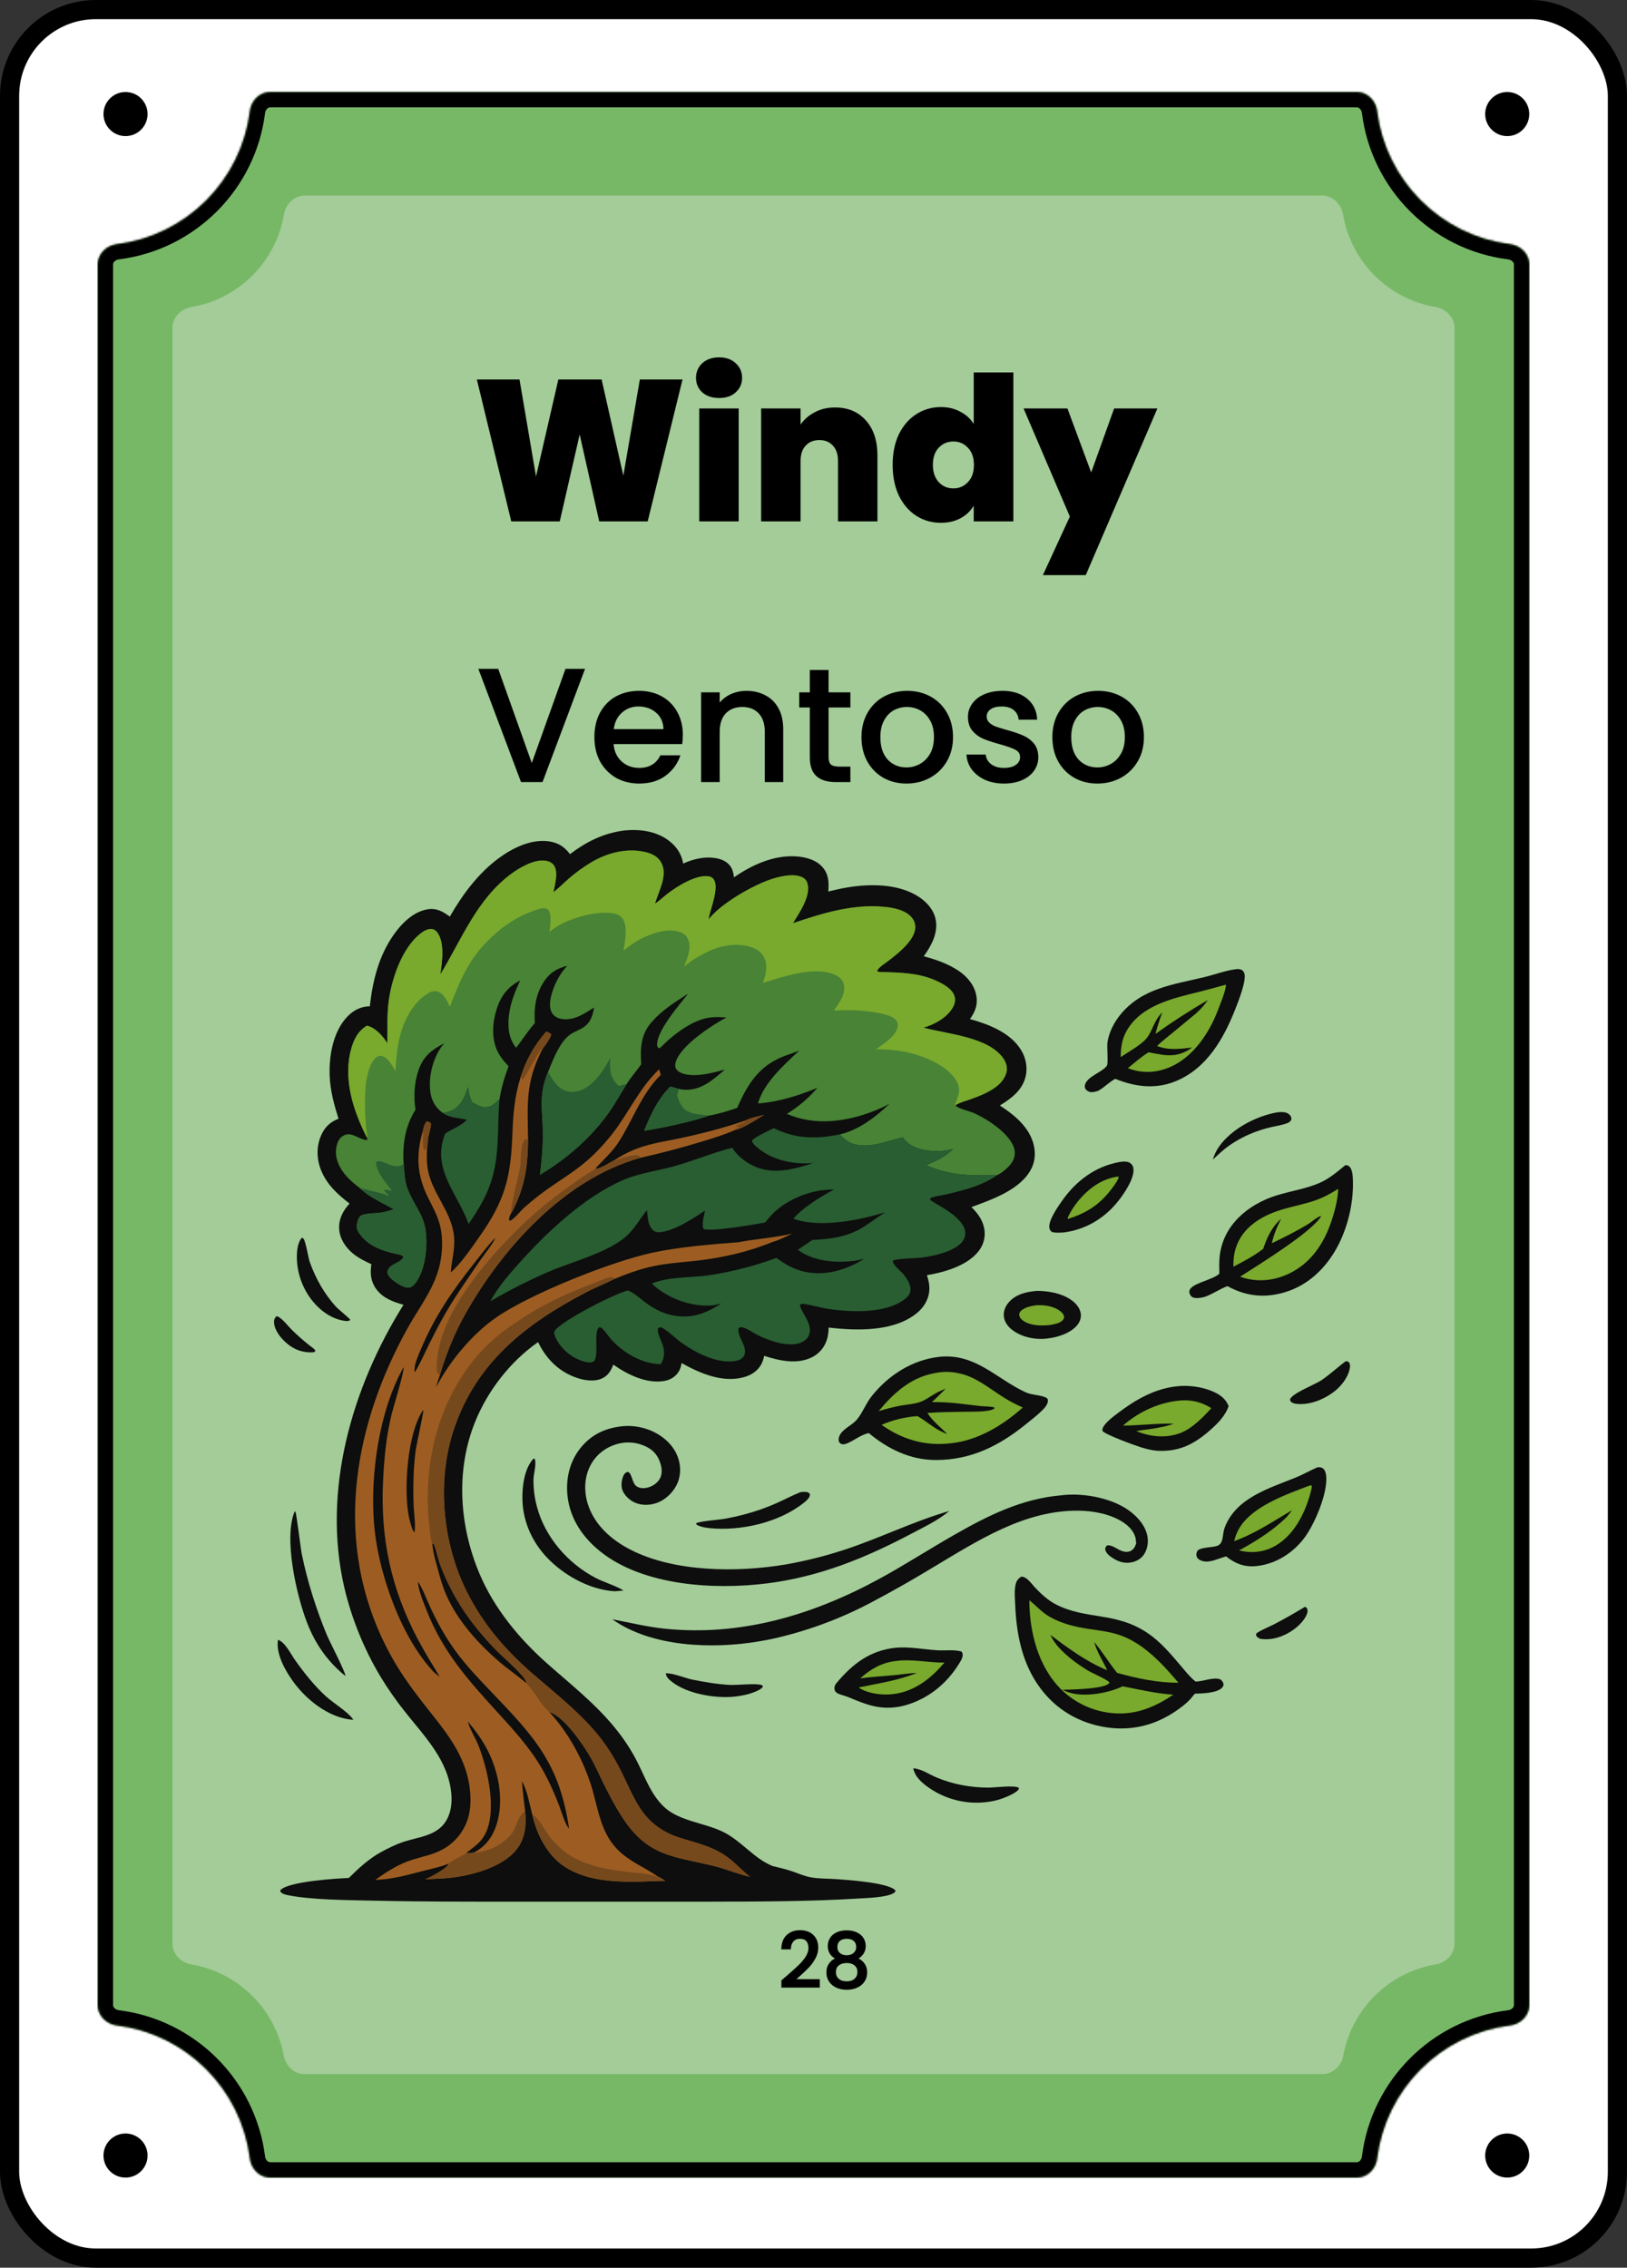 <svg width="849" height="1183" viewBox="0 0 849 1183" fill="none" xmlns="http://www.w3.org/2000/svg">
<rect x="0" y="0" width="849" height="1183" fill="#333333" stroke="none"/>
<rect x="5" y="5" width="839" height="1173" rx="45" fill="white"/>
<rect x="5" y="5" width="839" height="1173" rx="45" stroke="black" stroke-width="10"/>
<circle cx="786.5" cy="1124.5" r="11.5" fill="black"/>
<circle cx="786.5" cy="59.5" r="11.5" fill="black"/>
<path d="M77 1124.5C77 1130.85 71.851 1136 65.5 1136C59.149 1136 54 1130.85 54 1124.5C54 1118.15 59.149 1113 65.5 1113C71.851 1113 77 1118.15 77 1124.5Z" fill="black"/>
<path d="M77 59.5C77 65.851 71.851 71 65.5 71C59.149 71 54 65.851 54 59.5C54 53.149 59.149 48 65.5 48C71.851 48 77 53.149 77 59.5Z" fill="black"/>
<mask id="path-6-inside-1_97_29" fill="white">
<path d="M708 48C713.523 48 717.934 52.5 718.616 57.98C723.122 94.183 751.817 122.878 788.02 127.384C793.5 128.066 798 132.477 798 138V1046C798 1051.52 793.5 1055.93 788.02 1056.62C751.817 1061.12 723.122 1089.82 718.616 1126.02C717.934 1131.5 713.523 1136 708 1136H141C135.477 1136 131.066 1131.5 130.384 1126.02C125.878 1089.82 97.183 1061.12 60.98 1056.62C55.5 1055.93 51 1051.52 51 1046V138C51 132.477 55.5 128.066 60.98 127.384C97.183 122.878 125.878 94.183 130.384 57.98C131.066 52.5 135.477 48 141 48H708Z"/>
</mask>
<path d="M708 48C713.523 48 717.934 52.5 718.616 57.98C723.122 94.183 751.817 122.878 788.02 127.384C793.5 128.066 798 132.477 798 138V1046C798 1051.52 793.5 1055.93 788.02 1056.62C751.817 1061.12 723.122 1089.82 718.616 1126.02C717.934 1131.5 713.523 1136 708 1136H141C135.477 1136 131.066 1131.5 130.384 1126.02C125.878 1089.82 97.183 1061.12 60.98 1056.62C55.5 1055.93 51 1051.52 51 1046V138C51 132.477 55.5 128.066 60.98 127.384C97.183 122.878 125.878 94.183 130.384 57.98C131.066 52.5 135.477 48 141 48H708Z" fill="#77B866"/>
<path d="M130.384 1126.02L138.322 1125.03L130.384 1126.02ZM718.616 1126.02L710.678 1125.03L718.616 1126.02ZM788.02 1056.62L789.008 1064.56L788.02 1056.62ZM718.616 57.98L726.555 56.992L718.616 57.98ZM718.616 57.98L710.678 58.968C715.635 98.806 747.194 130.365 787.032 135.322L788.02 127.384L789.008 119.445C756.44 115.392 730.608 89.56 726.555 56.992L718.616 57.98ZM798 138H790V1046H798H806V138H798ZM788.02 1056.62L787.032 1048.68C747.194 1053.64 715.635 1085.19 710.678 1125.03L718.616 1126.02L726.555 1127.01C730.608 1094.44 756.44 1068.61 789.008 1064.56L788.02 1056.62ZM708 1136V1128H141V1136V1144H708V1136ZM130.384 1126.02L138.322 1125.03C133.365 1085.19 101.806 1053.64 61.968 1048.68L60.98 1056.62L59.992 1064.56C92.56 1068.61 118.392 1094.44 122.445 1127.01L130.384 1126.02ZM51 1046H59V138H51H43V1046H51ZM60.98 127.384L61.968 135.322C101.806 130.365 133.365 98.806 138.322 58.968L130.384 57.98L122.445 56.992C118.392 89.56 92.56 115.392 59.992 119.445L60.98 127.384ZM141 48V56H708V48V40H141V48ZM130.384 57.98L138.322 58.968C138.438 58.039 138.872 57.231 139.427 56.696C139.954 56.189 140.494 56 141 56V48V40C130.84 40 123.547 48.133 122.445 56.992L130.384 57.98ZM51 138H59C59 137.494 59.189 136.954 59.696 136.427C60.231 135.872 61.039 135.438 61.968 135.322L60.98 127.384L59.992 119.445C51.133 120.547 43 127.84 43 138H51ZM60.98 1056.62L61.968 1048.68C61.039 1048.56 60.231 1048.13 59.696 1047.57C59.189 1047.05 59 1046.51 59 1046H51H43C43 1056.16 51.133 1063.45 59.992 1064.56L60.98 1056.62ZM141 1136V1128C140.494 1128 139.954 1127.81 139.427 1127.3C138.872 1126.77 138.438 1125.96 138.322 1125.03L130.384 1126.02L122.445 1127.01C123.547 1135.87 130.84 1144 141 1144V1136ZM718.616 1126.02L710.678 1125.03C710.562 1125.96 710.128 1126.77 709.573 1127.3C709.046 1127.81 708.506 1128 708 1128V1136V1144C718.16 1144 725.453 1135.87 726.555 1127.01L718.616 1126.02ZM798 1046H790C790 1046.51 789.811 1047.05 789.304 1047.57C788.769 1048.13 787.961 1048.56 787.032 1048.68L788.02 1056.62L789.008 1064.56C797.867 1063.45 806 1056.16 806 1046H798ZM788.02 127.384L787.032 135.322C787.961 135.438 788.769 135.872 789.304 136.427C789.811 136.954 790 137.494 790 138H798H806C806 127.84 797.867 120.547 789.008 119.445L788.02 127.384ZM718.616 57.98L726.555 56.992C725.453 48.133 718.16 40 708 40V48V56C708.506 56 709.046 56.189 709.573 56.696C710.128 57.231 710.562 58.039 710.678 58.968L718.616 57.98Z" fill="black" mask="url(#path-6-inside-1_97_29)"/>
<path d="M690 102C695.523 102 699.911 106.512 700.837 111.957C705.019 136.563 724.437 155.981 749.043 160.163C754.488 161.089 759 165.477 759 171V1014C759 1019.52 754.488 1023.91 749.043 1024.84C724.711 1028.97 705.454 1048 700.984 1072.22C699.993 1077.59 695.633 1082 690.175 1082H158.825C153.367 1082 149.007 1077.59 148.016 1072.22C143.546 1048 124.288 1028.97 99.957 1024.84C94.512 1023.91 90 1019.52 90 1014V171C90 165.477 94.512 161.089 99.957 160.163C124.563 155.981 143.981 136.563 148.163 111.957C149.089 106.512 153.477 102 159 102H690Z" fill="#A3CC98"/>
<path d="M305.29 348.925L283.105 408H271.885L249.615 348.925H259.985L277.495 398.055L295.09 348.925H305.29ZM356.319 383.435C356.319 385.192 356.205 386.778 355.979 388.195H320.194C320.477 391.935 321.865 394.938 324.359 397.205C326.852 399.472 329.912 400.605 333.539 400.605C338.752 400.605 342.435 398.423 344.589 394.06H355.044C353.627 398.367 351.049 401.908 347.309 404.685C343.625 407.405 339.035 408.765 333.539 408.765C329.062 408.765 325.039 407.773 321.469 405.79C317.955 403.75 315.179 400.917 313.139 397.29C311.155 393.607 310.164 389.357 310.164 384.54C310.164 379.723 311.127 375.502 313.054 371.875C315.037 368.192 317.785 365.358 321.299 363.375C324.869 361.392 328.949 360.4 333.539 360.4C337.959 360.4 341.897 361.363 345.354 363.29C348.81 365.217 351.502 367.937 353.429 371.45C355.355 374.907 356.319 378.902 356.319 383.435ZM346.204 380.375C346.147 376.805 344.872 373.943 342.379 371.79C339.885 369.637 336.797 368.56 333.114 368.56C329.77 368.56 326.909 369.637 324.529 371.79C322.149 373.887 320.732 376.748 320.279 380.375H346.204ZM389.484 360.4C393.168 360.4 396.454 361.165 399.344 362.695C402.291 364.225 404.586 366.492 406.229 369.495C407.873 372.498 408.694 376.125 408.694 380.375V408H399.089V381.82C399.089 377.627 398.041 374.425 395.944 372.215C393.848 369.948 390.986 368.815 387.359 368.815C383.733 368.815 380.843 369.948 378.689 372.215C376.593 374.425 375.544 377.627 375.544 381.82V408H365.854V361.165H375.544V366.52C377.131 364.593 379.143 363.092 381.579 362.015C384.073 360.938 386.708 360.4 389.484 360.4ZM432.36 369.07V394.995C432.36 396.752 432.756 398.027 433.55 398.82C434.4 399.557 435.816 399.925 437.8 399.925H443.75V408H436.1C431.736 408 428.393 406.98 426.07 404.94C423.746 402.9 422.585 399.585 422.585 394.995V369.07H417.06V361.165H422.585V349.52H432.36V361.165H443.75V369.07H432.36ZM472.996 408.765C468.576 408.765 464.581 407.773 461.011 405.79C457.441 403.75 454.636 400.917 452.596 397.29C450.556 393.607 449.536 389.357 449.536 384.54C449.536 379.78 450.584 375.558 452.681 371.875C454.777 368.192 457.639 365.358 461.266 363.375C464.892 361.392 468.944 360.4 473.421 360.4C477.897 360.4 481.949 361.392 485.576 363.375C489.202 365.358 492.064 368.192 494.161 371.875C496.257 375.558 497.306 379.78 497.306 384.54C497.306 389.3 496.229 393.522 494.076 397.205C491.922 400.888 488.976 403.75 485.236 405.79C481.552 407.773 477.472 408.765 472.996 408.765ZM472.996 400.35C475.489 400.35 477.812 399.755 479.966 398.565C482.176 397.375 483.961 395.59 485.321 393.21C486.681 390.83 487.361 387.94 487.361 384.54C487.361 381.14 486.709 378.278 485.406 375.955C484.102 373.575 482.374 371.79 480.221 370.6C478.067 369.41 475.744 368.815 473.251 368.815C470.757 368.815 468.434 369.41 466.281 370.6C464.184 371.79 462.512 373.575 461.266 375.955C460.019 378.278 459.396 381.14 459.396 384.54C459.396 389.583 460.671 393.493 463.221 396.27C465.827 398.99 469.086 400.35 472.996 400.35ZM523.885 408.765C520.201 408.765 516.886 408.113 513.94 406.81C511.05 405.45 508.755 403.637 507.055 401.37C505.355 399.047 504.448 396.468 504.335 393.635H514.365C514.535 395.618 515.47 397.29 517.17 398.65C518.926 399.953 521.108 400.605 523.715 400.605C526.435 400.605 528.531 400.095 530.005 399.075C531.535 397.998 532.3 396.638 532.3 394.995C532.3 393.238 531.45 391.935 529.75 391.085C528.106 390.235 525.471 389.3 521.845 388.28C518.331 387.317 515.47 386.382 513.26 385.475C511.05 384.568 509.123 383.18 507.48 381.31C505.893 379.44 505.1 376.975 505.1 373.915C505.1 371.422 505.836 369.155 507.31 367.115C508.783 365.018 510.88 363.375 513.6 362.185C516.376 360.995 519.55 360.4 523.12 360.4C528.446 360.4 532.725 361.76 535.955 364.48C539.241 367.143 540.998 370.798 541.225 375.445H531.535C531.365 373.348 530.515 371.677 528.985 370.43C527.455 369.183 525.386 368.56 522.78 368.56C520.23 368.56 518.275 369.042 516.915 370.005C515.555 370.968 514.875 372.243 514.875 373.83C514.875 375.077 515.328 376.125 516.235 376.975C517.141 377.825 518.246 378.505 519.55 379.015C520.853 379.468 522.78 380.063 525.33 380.8C528.73 381.707 531.506 382.642 533.66 383.605C535.87 384.512 537.768 385.872 539.355 387.685C540.941 389.498 541.763 391.907 541.82 394.91C541.82 397.573 541.083 399.953 539.61 402.05C538.136 404.147 536.04 405.79 533.32 406.98C530.656 408.17 527.511 408.765 523.885 408.765ZM572.605 408.765C568.185 408.765 564.19 407.773 560.62 405.79C557.05 403.75 554.245 400.917 552.205 397.29C550.165 393.607 549.145 389.357 549.145 384.54C549.145 379.78 550.193 375.558 552.29 371.875C554.387 368.192 557.248 365.358 560.875 363.375C564.502 361.392 568.553 360.4 573.03 360.4C577.507 360.4 581.558 361.392 585.185 363.375C588.812 365.358 591.673 368.192 593.77 371.875C595.867 375.558 596.915 379.78 596.915 384.54C596.915 389.3 595.838 393.522 593.685 397.205C591.532 400.888 588.585 403.75 584.845 405.79C581.162 407.773 577.082 408.765 572.605 408.765ZM572.605 400.35C575.098 400.35 577.422 399.755 579.575 398.565C581.785 397.375 583.57 395.59 584.93 393.21C586.29 390.83 586.97 387.94 586.97 384.54C586.97 381.14 586.318 378.278 585.015 375.955C583.712 373.575 581.983 371.79 579.83 370.6C577.677 369.41 575.353 368.815 572.86 368.815C570.367 368.815 568.043 369.41 565.89 370.6C563.793 371.79 562.122 373.575 560.875 375.955C559.628 378.278 559.005 381.14 559.005 384.54C559.005 389.583 560.28 393.493 562.83 396.27C565.437 398.99 568.695 400.35 572.605 400.35Z" fill="black"/>
<path d="M356.145 197.975L337.98 272H312.675L302.49 226.64L292.095 272H266.79L248.835 197.975H271.095L279.705 248.585L291.36 197.975H313.935L325.275 248.165L333.885 197.975H356.145ZM375.273 207.635C371.633 207.635 368.693 206.655 366.453 204.695C364.283 202.665 363.198 200.145 363.198 197.135C363.198 194.055 364.283 191.5 366.453 189.47C368.693 187.44 371.633 186.425 375.273 186.425C378.843 186.425 381.713 187.44 383.883 189.47C386.123 191.5 387.243 194.055 387.243 197.135C387.243 200.145 386.123 202.665 383.883 204.695C381.713 206.655 378.843 207.635 375.273 207.635ZM385.458 213.095V272H364.878V213.095H385.458ZM435.713 212.57C442.503 212.57 447.893 214.845 451.883 219.395C455.873 223.875 457.868 229.965 457.868 237.665V272H437.288V240.395C437.288 237.035 436.413 234.41 434.663 232.52C432.913 230.56 430.568 229.58 427.628 229.58C424.548 229.58 422.133 230.56 420.383 232.52C418.633 234.41 417.758 237.035 417.758 240.395V272H397.178V213.095H417.758V221.495C419.578 218.835 422.028 216.7 425.108 215.09C428.188 213.41 431.723 212.57 435.713 212.57ZM465.8 242.495C465.8 236.405 466.885 231.085 469.055 226.535C471.295 221.985 474.34 218.485 478.19 216.035C482.04 213.585 486.31 212.36 491 212.36C494.78 212.36 498.14 213.165 501.08 214.775C504.09 216.315 506.435 218.45 508.115 221.18V194.3H528.8V272H508.115V263.81C506.505 266.54 504.23 268.71 501.29 270.32C498.35 271.93 494.885 272.735 490.895 272.735C486.205 272.735 481.935 271.51 478.085 269.06C474.305 266.61 471.295 263.11 469.055 258.56C466.885 253.94 465.8 248.585 465.8 242.495ZM508.22 242.495C508.22 238.715 507.17 235.74 505.07 233.57C503.04 231.4 500.52 230.315 497.51 230.315C494.43 230.315 491.875 231.4 489.845 233.57C487.815 235.67 486.8 238.645 486.8 242.495C486.8 246.275 487.815 249.285 489.845 251.525C491.875 253.695 494.43 254.78 497.51 254.78C500.52 254.78 503.04 253.695 505.07 251.525C507.17 249.355 508.22 246.345 508.22 242.495ZM603.947 213.095L566.567 300.035H544.202L558.272 269.48L534.122 213.095H557.012L569.402 246.485L581.372 213.095H603.947Z" fill="black"/>
<mask id="path-11-outside-2_97_29" maskUnits="userSpaceOnUse" x="407" y="1006" width="46" height="33" fill="black">
<rect fill="white" x="407" y="1006" width="46" height="33"/>
<path d="M410.92 1030.8C413.48 1028.59 415.493 1026.77 416.96 1025.36C418.453 1023.92 419.693 1022.43 420.68 1020.88C421.667 1019.33 422.16 1017.79 422.16 1016.24C422.16 1014.64 421.773 1013.39 421 1012.48C420.253 1011.57 419.067 1011.12 417.44 1011.12C415.867 1011.12 414.64 1011.63 413.76 1012.64C412.907 1013.63 412.453 1014.96 412.4 1016.64H408C408.08 1013.6 408.987 1011.28 410.72 1009.68C412.48 1008.05 414.707 1007.24 417.4 1007.24C420.307 1007.24 422.573 1008.04 424.2 1009.64C425.853 1011.24 426.68 1013.37 426.68 1016.04C426.68 1017.96 426.187 1019.81 425.2 1021.6C424.24 1023.36 423.08 1024.95 421.72 1026.36C420.387 1027.75 418.68 1029.36 416.6 1031.2L414.8 1032.8H427.48V1036.6H408.04V1033.28L410.92 1030.8ZM436.406 1021.76C433.633 1020.37 432.246 1018.19 432.246 1015.2C432.246 1013.76 432.606 1012.44 433.326 1011.24C434.046 1010.04 435.126 1009.09 436.566 1008.4C438.006 1007.68 439.766 1007.32 441.846 1007.32C443.899 1007.32 445.646 1007.68 447.086 1008.4C448.553 1009.09 449.646 1010.04 450.366 1011.24C451.086 1012.44 451.446 1013.76 451.446 1015.2C451.446 1016.69 451.059 1018.01 450.286 1019.16C449.539 1020.28 448.539 1021.15 447.286 1021.76C448.806 1022.32 450.006 1023.24 450.886 1024.52C451.766 1025.77 452.206 1027.25 452.206 1028.96C452.206 1030.69 451.766 1032.23 450.886 1033.56C450.006 1034.89 448.779 1035.92 447.206 1036.64C445.633 1037.36 443.846 1037.72 441.846 1037.72C439.846 1037.72 438.059 1037.36 436.486 1036.64C434.939 1035.92 433.726 1034.89 432.846 1033.56C431.966 1032.23 431.526 1030.69 431.526 1028.96C431.526 1027.23 431.966 1025.73 432.846 1024.48C433.726 1023.23 434.913 1022.32 436.406 1021.76ZM447.086 1015.76C447.086 1014.27 446.619 1013.12 445.686 1012.32C444.753 1011.52 443.473 1011.12 441.846 1011.12C440.246 1011.12 438.979 1011.52 438.046 1012.32C437.113 1013.12 436.646 1014.28 436.646 1015.8C436.646 1017.13 437.126 1018.23 438.086 1019.08C439.073 1019.91 440.326 1020.32 441.846 1020.32C443.366 1020.32 444.619 1019.89 445.606 1019.04C446.593 1018.19 447.086 1017.09 447.086 1015.76ZM441.846 1023.76C440.086 1023.76 438.646 1024.2 437.526 1025.08C436.433 1025.93 435.886 1027.17 435.886 1028.8C435.886 1030.32 436.419 1031.56 437.486 1032.52C438.553 1033.45 440.006 1033.92 441.846 1033.92C443.659 1033.92 445.086 1033.44 446.126 1032.48C447.193 1031.52 447.726 1030.29 447.726 1028.8C447.726 1027.2 447.179 1025.96 446.086 1025.08C445.019 1024.2 443.606 1023.76 441.846 1023.76Z"/>
</mask>
<path d="M410.92 1030.8C413.48 1028.59 415.493 1026.77 416.96 1025.36C418.453 1023.92 419.693 1022.43 420.68 1020.88C421.667 1019.33 422.16 1017.79 422.16 1016.24C422.16 1014.64 421.773 1013.39 421 1012.48C420.253 1011.57 419.067 1011.12 417.44 1011.12C415.867 1011.12 414.64 1011.63 413.76 1012.64C412.907 1013.63 412.453 1014.96 412.4 1016.64H408C408.08 1013.6 408.987 1011.28 410.72 1009.68C412.48 1008.05 414.707 1007.24 417.4 1007.24C420.307 1007.24 422.573 1008.04 424.2 1009.64C425.853 1011.24 426.68 1013.37 426.68 1016.04C426.68 1017.96 426.187 1019.81 425.2 1021.6C424.24 1023.36 423.08 1024.95 421.72 1026.36C420.387 1027.75 418.68 1029.36 416.6 1031.2L414.8 1032.8H427.48V1036.6H408.04V1033.28L410.92 1030.8ZM436.406 1021.76C433.633 1020.37 432.246 1018.19 432.246 1015.2C432.246 1013.76 432.606 1012.44 433.326 1011.24C434.046 1010.04 435.126 1009.09 436.566 1008.4C438.006 1007.68 439.766 1007.32 441.846 1007.32C443.899 1007.32 445.646 1007.68 447.086 1008.4C448.553 1009.09 449.646 1010.04 450.366 1011.24C451.086 1012.44 451.446 1013.76 451.446 1015.2C451.446 1016.69 451.059 1018.01 450.286 1019.16C449.539 1020.28 448.539 1021.15 447.286 1021.76C448.806 1022.32 450.006 1023.24 450.886 1024.52C451.766 1025.77 452.206 1027.25 452.206 1028.96C452.206 1030.69 451.766 1032.23 450.886 1033.56C450.006 1034.89 448.779 1035.92 447.206 1036.64C445.633 1037.36 443.846 1037.72 441.846 1037.72C439.846 1037.72 438.059 1037.36 436.486 1036.64C434.939 1035.92 433.726 1034.89 432.846 1033.56C431.966 1032.23 431.526 1030.69 431.526 1028.96C431.526 1027.23 431.966 1025.73 432.846 1024.48C433.726 1023.23 434.913 1022.32 436.406 1021.76ZM447.086 1015.76C447.086 1014.27 446.619 1013.12 445.686 1012.32C444.753 1011.52 443.473 1011.12 441.846 1011.12C440.246 1011.12 438.979 1011.52 438.046 1012.32C437.113 1013.12 436.646 1014.28 436.646 1015.8C436.646 1017.13 437.126 1018.23 438.086 1019.08C439.073 1019.91 440.326 1020.32 441.846 1020.32C443.366 1020.32 444.619 1019.89 445.606 1019.04C446.593 1018.19 447.086 1017.09 447.086 1015.76ZM441.846 1023.76C440.086 1023.76 438.646 1024.2 437.526 1025.08C436.433 1025.93 435.886 1027.17 435.886 1028.8C435.886 1030.32 436.419 1031.56 437.486 1032.52C438.553 1033.45 440.006 1033.92 441.846 1033.92C443.659 1033.92 445.086 1033.44 446.126 1032.48C447.193 1031.52 447.726 1030.29 447.726 1028.8C447.726 1027.2 447.179 1025.96 446.086 1025.08C445.019 1024.2 443.606 1023.76 441.846 1023.76Z" fill="black"/>
<path d="M410.92 1030.8L411.116 1031.03L411.116 1031.03L410.92 1030.8ZM416.96 1025.36L417.168 1025.58L417.168 1025.58L416.96 1025.36ZM421 1012.48L420.768 1012.67L420.772 1012.67L421 1012.48ZM413.76 1012.64L413.533 1012.44L413.533 1012.44L413.76 1012.64ZM412.4 1016.64V1016.94H412.691L412.7 1016.65L412.4 1016.64ZM408 1016.64L407.7 1016.63L407.692 1016.94H408V1016.64ZM410.72 1009.68L410.923 1009.9L410.924 1009.9L410.72 1009.68ZM424.2 1009.64L423.99 1009.85L423.991 1009.86L424.2 1009.64ZM425.2 1021.6L424.937 1021.45L424.937 1021.46L425.2 1021.6ZM421.72 1026.36L421.504 1026.15L421.504 1026.15L421.72 1026.36ZM416.6 1031.2L416.401 1030.98L416.401 1030.98L416.6 1031.2ZM414.8 1032.8L414.601 1032.58L414.011 1033.1H414.8V1032.8ZM427.48 1032.8H427.78V1032.5H427.48V1032.8ZM427.48 1036.6V1036.9H427.78V1036.6H427.48ZM408.04 1036.6H407.74V1036.9H408.04V1036.6ZM408.04 1033.28L407.844 1033.05L407.74 1033.14V1033.28H408.04ZM410.92 1030.8L411.116 1031.03C413.678 1028.81 415.696 1026.99 417.168 1025.58L416.96 1025.36L416.752 1025.14C415.291 1026.55 413.282 1028.36 410.724 1030.57L410.92 1030.8ZM416.96 1025.36L417.168 1025.58C418.676 1024.12 419.932 1022.61 420.933 1021.04L420.68 1020.88L420.427 1020.72C419.455 1022.24 418.23 1023.72 416.752 1025.14L416.96 1025.36ZM420.68 1020.88L420.933 1021.04C421.945 1019.46 422.46 1017.85 422.46 1016.24H422.16H421.86C421.86 1017.72 421.389 1019.21 420.427 1020.72L420.68 1020.88ZM422.16 1016.24H422.46C422.46 1014.59 422.062 1013.26 421.228 1012.29L421 1012.48L420.772 1012.67C421.485 1013.51 421.86 1014.69 421.86 1016.24H422.16ZM421 1012.48L421.232 1012.29C420.408 1011.29 419.12 1010.82 417.44 1010.82V1011.12V1011.42C419.013 1011.42 420.098 1011.86 420.768 1012.67L421 1012.48ZM417.44 1011.12V1010.82C415.796 1010.82 414.48 1011.35 413.533 1012.44L413.76 1012.64L413.987 1012.84C414.8 1011.9 415.937 1011.42 417.44 1011.42V1011.12ZM413.76 1012.64L413.533 1012.44C412.623 1013.5 412.155 1014.9 412.1 1016.63L412.4 1016.64L412.7 1016.65C412.752 1015.02 413.19 1013.76 413.987 1012.84L413.76 1012.64ZM412.4 1016.64V1016.34H408V1016.64V1016.94H412.4V1016.64ZM408 1016.64L408.3 1016.65C408.378 1013.66 409.266 1011.43 410.923 1009.9L410.72 1009.68L410.517 1009.46C408.708 1011.13 407.782 1013.54 407.7 1016.63L408 1016.64ZM410.72 1009.68L410.924 1009.9C412.621 1008.33 414.772 1007.54 417.4 1007.54V1007.24V1006.94C414.641 1006.94 412.339 1007.78 410.516 1009.46L410.72 1009.68ZM417.4 1007.24V1007.54C420.251 1007.54 422.433 1008.32 423.99 1009.85L424.2 1009.64L424.41 1009.43C422.713 1007.76 420.363 1006.94 417.4 1006.94V1007.24ZM424.2 1009.64L423.991 1009.86C425.577 1011.39 426.38 1013.44 426.38 1016.04H426.68H426.98C426.98 1013.31 426.13 1011.09 424.409 1009.42L424.2 1009.64ZM426.68 1016.04H426.38C426.38 1017.91 425.901 1019.71 424.937 1021.45L425.2 1021.6L425.463 1021.75C426.472 1019.92 426.98 1018.01 426.98 1016.04H426.68ZM425.2 1021.6L424.937 1021.46C423.989 1023.19 422.845 1024.76 421.504 1026.15L421.72 1026.36L421.936 1026.57C423.315 1025.14 424.491 1023.53 425.463 1021.74L425.2 1021.6ZM421.72 1026.36L421.504 1026.15C420.178 1027.53 418.478 1029.14 416.401 1030.98L416.6 1031.2L416.799 1031.42C418.882 1029.58 420.595 1027.96 421.936 1026.57L421.72 1026.36ZM416.6 1031.2L416.401 1030.98L414.601 1032.58L414.8 1032.8L414.999 1033.02L416.799 1031.42L416.6 1031.2ZM414.8 1032.8V1033.1H427.48V1032.8V1032.5H414.8V1032.8ZM427.48 1032.8H427.18V1036.6H427.48H427.78V1032.8H427.48ZM427.48 1036.6V1036.3H408.04V1036.6V1036.9H427.48V1036.6ZM408.04 1036.6H408.34V1033.28H408.04H407.74V1036.6H408.04ZM408.04 1033.28L408.236 1033.51L411.116 1031.03L410.92 1030.8L410.724 1030.57L407.844 1033.05L408.04 1033.28ZM436.406 1021.76L436.511 1022.04L437.155 1021.8L436.54 1021.49L436.406 1021.76ZM433.326 1011.24L433.069 1011.09L433.326 1011.24ZM436.566 1008.4L436.696 1008.67L436.7 1008.67L436.566 1008.4ZM447.086 1008.4L446.952 1008.67L446.958 1008.67L447.086 1008.4ZM450.366 1011.24L450.623 1011.09L450.366 1011.24ZM450.286 1019.16L450.037 1018.99L450.036 1018.99L450.286 1019.16ZM447.286 1021.76L447.154 1021.49L446.524 1021.8L447.182 1022.04L447.286 1021.76ZM450.886 1024.52L450.639 1024.69L450.64 1024.69L450.886 1024.52ZM450.886 1033.56L451.136 1033.73L450.886 1033.56ZM447.206 1036.64L447.081 1036.37L447.206 1036.64ZM436.486 1036.64L436.359 1036.91L436.361 1036.91L436.486 1036.64ZM432.846 1033.56L432.596 1033.73L432.846 1033.56ZM432.846 1024.48L432.6 1024.31L432.846 1024.48ZM445.686 1012.32L445.881 1012.09V1012.09L445.686 1012.32ZM438.046 1012.32L437.851 1012.09V1012.09L438.046 1012.32ZM438.086 1019.08L437.887 1019.3L437.893 1019.31L438.086 1019.08ZM437.526 1025.08L437.711 1025.32L437.711 1025.32L437.526 1025.08ZM437.486 1032.52L437.285 1032.74L437.288 1032.75L437.486 1032.52ZM446.126 1032.48L445.925 1032.26L445.922 1032.26L446.126 1032.48ZM446.086 1025.08L445.895 1025.31L445.898 1025.31L446.086 1025.08ZM436.406 1021.76L436.54 1021.49C435.193 1020.82 434.198 1019.96 433.539 1018.92C432.881 1017.88 432.546 1016.65 432.546 1015.2H432.246H431.946C431.946 1016.74 432.304 1018.09 433.033 1019.24C433.76 1020.39 434.846 1021.32 436.272 1022.03L436.406 1021.76ZM432.246 1015.2H432.546C432.546 1013.81 432.892 1012.55 433.583 1011.39L433.326 1011.24L433.069 1011.09C432.32 1012.33 431.946 1013.71 431.946 1015.2H432.246ZM433.326 1011.24L433.583 1011.39C434.269 1010.25 435.301 1009.34 436.696 1008.67L436.566 1008.4L436.436 1008.13C434.951 1008.84 433.823 1009.83 433.069 1011.09L433.326 1011.24ZM436.566 1008.4L436.7 1008.67C438.088 1007.97 439.799 1007.62 441.846 1007.62V1007.32V1007.02C439.733 1007.02 437.924 1007.39 436.432 1008.13L436.566 1008.4ZM441.846 1007.32V1007.62C443.865 1007.62 445.563 1007.97 446.952 1008.67L447.086 1008.4L447.22 1008.13C445.729 1007.39 443.933 1007.02 441.846 1007.02V1007.32ZM447.086 1008.4L446.958 1008.67C448.38 1009.34 449.424 1010.25 450.109 1011.39L450.366 1011.24L450.623 1011.09C449.868 1009.83 448.726 1008.84 447.214 1008.13L447.086 1008.4ZM450.366 1011.24L450.109 1011.39C450.8 1012.55 451.146 1013.81 451.146 1015.2H451.446H451.746C451.746 1013.71 451.372 1012.33 450.623 1011.09L450.366 1011.24ZM451.446 1015.2H451.146C451.146 1016.64 450.774 1017.9 450.037 1018.99L450.286 1019.16L450.535 1019.33C451.344 1018.13 451.746 1016.75 451.746 1015.2H451.446ZM450.286 1019.16L450.036 1018.99C449.32 1020.07 448.362 1020.9 447.154 1021.49L447.286 1021.76L447.418 1022.03C448.717 1021.39 449.758 1020.49 450.536 1019.33L450.286 1019.16ZM447.286 1021.76L447.182 1022.04C448.647 1022.58 449.795 1023.46 450.639 1024.69L450.886 1024.52L451.133 1024.35C450.216 1023.02 448.965 1022.06 447.39 1021.48L447.286 1021.76ZM450.886 1024.52L450.64 1024.69C451.481 1025.89 451.906 1027.31 451.906 1028.96H452.206H452.506C452.506 1027.2 452.051 1025.66 451.131 1024.35L450.886 1024.52ZM452.206 1028.96H451.906C451.906 1030.64 451.48 1032.11 450.636 1033.39L450.886 1033.56L451.136 1033.73C452.051 1032.34 452.506 1030.75 452.506 1028.96H452.206ZM450.886 1033.56L450.636 1033.39C449.789 1034.68 448.608 1035.67 447.081 1036.37L447.206 1036.64L447.331 1036.91C448.951 1036.17 450.223 1035.11 451.136 1033.73L450.886 1033.56ZM447.206 1036.64L447.081 1036.37C445.553 1037.07 443.81 1037.42 441.846 1037.42V1037.72V1038.02C443.882 1038.02 445.713 1037.65 447.331 1036.91L447.206 1036.64ZM441.846 1037.72V1037.42C439.882 1037.42 438.139 1037.07 436.611 1036.37L436.486 1036.64L436.361 1036.91C437.979 1037.65 439.81 1038.02 441.846 1038.02V1037.72ZM436.486 1036.64L436.613 1036.37C435.113 1035.67 433.944 1034.68 433.096 1033.39L432.846 1033.56L432.596 1033.73C433.508 1035.11 434.766 1036.17 436.359 1036.91L436.486 1036.64ZM432.846 1033.56L433.096 1033.39C432.251 1032.11 431.826 1030.64 431.826 1028.96H431.526H431.226C431.226 1030.75 431.68 1032.34 432.596 1033.73L432.846 1033.56ZM431.526 1028.96H431.826C431.826 1027.28 432.251 1025.85 433.091 1024.65L432.846 1024.48L432.6 1024.31C431.68 1025.62 431.226 1027.17 431.226 1028.96H431.526ZM432.846 1024.48L433.091 1024.65C433.935 1023.45 435.072 1022.58 436.511 1022.04L436.406 1021.76L436.301 1021.48C434.753 1022.06 433.517 1023 432.6 1024.31L432.846 1024.48ZM447.086 1015.76H447.386C447.386 1014.2 446.895 1012.96 445.881 1012.09L445.686 1012.32L445.491 1012.55C446.343 1013.28 446.786 1014.33 446.786 1015.76H447.086ZM445.686 1012.32L445.881 1012.09C444.878 1011.23 443.521 1010.82 441.846 1010.82V1011.12V1011.42C443.424 1011.42 444.627 1011.81 445.491 1012.55L445.686 1012.32ZM441.846 1011.12V1010.82C440.196 1010.82 438.853 1011.23 437.851 1012.09L438.046 1012.32L438.241 1012.55C439.105 1011.81 440.296 1011.42 441.846 1011.42V1011.12ZM438.046 1012.32L437.851 1012.09C436.835 1012.96 436.346 1014.21 436.346 1015.8H436.646H436.946C436.946 1014.35 437.39 1013.28 438.241 1012.55L438.046 1012.32ZM436.646 1015.8H436.346C436.346 1017.22 436.86 1018.39 437.887 1019.3L438.086 1019.08L438.285 1018.86C437.392 1018.06 436.946 1017.05 436.946 1015.8H436.646ZM438.086 1019.08L437.893 1019.31C438.943 1020.19 440.269 1020.62 441.846 1020.62V1020.32V1020.02C440.383 1020.02 439.202 1019.62 438.279 1018.85L438.086 1019.08ZM441.846 1020.32V1020.62C443.425 1020.62 444.752 1020.18 445.802 1019.27L445.606 1019.04L445.41 1018.81C444.486 1019.61 443.306 1020.02 441.846 1020.02V1020.32ZM445.606 1019.04L445.802 1019.27C446.856 1018.36 447.386 1017.18 447.386 1015.76H447.086H446.786C446.786 1017.01 446.329 1018.02 445.41 1018.81L445.606 1019.04ZM441.846 1023.76V1023.46C440.035 1023.46 438.525 1023.91 437.341 1024.84L437.526 1025.08L437.711 1025.32C438.767 1024.49 440.137 1024.06 441.846 1024.06V1023.76ZM437.526 1025.08L437.341 1024.84C436.162 1025.76 435.586 1027.1 435.586 1028.8H435.886H436.186C436.186 1027.25 436.703 1026.1 437.711 1025.32L437.526 1025.08ZM435.886 1028.8H435.586C435.586 1030.4 436.151 1031.72 437.285 1032.74L437.486 1032.52L437.687 1032.3C436.687 1031.4 436.186 1030.24 436.186 1028.8H435.886ZM437.486 1032.52L437.288 1032.75C438.424 1033.74 439.955 1034.22 441.846 1034.22V1033.92V1033.62C440.056 1033.62 438.681 1033.17 437.683 1032.29L437.486 1032.52ZM441.846 1033.92V1034.22C443.713 1034.22 445.22 1033.72 446.329 1032.7L446.126 1032.48L445.922 1032.26C444.952 1033.16 443.606 1033.62 441.846 1033.62V1033.92ZM446.126 1032.48L446.327 1032.7C447.459 1031.68 448.026 1030.37 448.026 1028.8H447.726H447.426C447.426 1030.21 446.926 1031.36 445.925 1032.26L446.126 1032.48ZM447.726 1028.8H448.026C448.026 1027.12 447.449 1025.79 446.274 1024.85L446.086 1025.08L445.898 1025.31C446.91 1026.13 447.426 1027.28 447.426 1028.8H447.726ZM446.086 1025.08L446.277 1024.85C445.143 1023.91 443.656 1023.46 441.846 1023.46V1023.76V1024.06C443.556 1024.06 444.895 1024.49 445.895 1025.31L446.086 1025.08Z" fill="black" mask="url(#path-11-outside-2_97_29)"/>
<path d="M325.784 433.241C325.809 433.237 325.833 433.231 325.857 433.229C333.612 432.459 341.997 433.517 348.475 438.16C352.793 441.253 355.601 445.22 356.504 450.499C359.313 449.21 362.352 448.226 365.404 447.719C369.793 446.99 375.536 447.187 379.219 449.955C381.911 451.979 382.609 454.532 382.993 457.7C392.257 451.282 403.354 446.196 414.855 446.721C419.959 446.954 425.783 448.414 429.251 452.427C432.485 456.168 432.596 460.45 432.198 465.096C434.658 464.483 437.133 463.923 439.618 463.418C452.366 460.929 468.7 460.515 479.909 468.177C484.084 471.031 487.514 475.101 488.341 480.227C489.448 487.096 485.905 493.498 482.03 498.858C488.44 500.616 494.916 502.826 500.444 506.609C504.849 509.624 508.541 514.092 509.475 519.471C510.29 524.167 508.839 527.894 506.136 531.624C515.921 534.349 527.297 538.701 532.847 547.83C535.396 552.026 536.346 557.105 535.116 561.898C533.311 568.933 527.586 573.111 521.739 576.718C528.551 581.143 535.46 586.62 538.523 594.417C540.362 599.099 540.578 604.448 538.456 609.082C533.279 620.392 517.699 625.766 506.895 629.699C510.142 632.894 512.814 636.419 513.611 641.031C514.317 644.962 513.373 649.011 511.001 652.225C505.23 660.197 492.871 663.704 483.688 665.23C484.566 667.989 485.172 670.608 484.901 673.518C484.462 678.258 481.878 682.275 478.218 685.192C466.123 694.838 446.982 694.258 432.411 692.551C432.312 694.769 432.152 696.868 431.457 698.999C430.143 703.03 427.372 706.262 423.556 708.123C415.77 711.92 406.578 709.858 398.772 707.309C398.408 708.865 398.025 710.348 397.246 711.76C395.335 715.223 392.065 717.338 388.327 718.398C377.132 721.573 365.279 716.454 355.664 711.077C355.373 712.823 354.962 714.361 353.966 715.85C352.243 718.428 349.619 719.907 346.593 720.424C337.342 722.006 327.341 717.046 320.041 711.885C318.844 714.944 317.474 717.456 314.377 718.991C310.291 721.016 304.923 720.158 300.772 718.706C291.467 715.451 285.022 708.883 280.776 700.146C266.306 710.258 254.582 725.347 247.968 741.636C237.662 767.02 239.672 796.043 250.214 820.979C257.773 838.859 270.59 854.5 284.973 867.326C297.342 878.357 310.436 888.501 320.937 901.448C325.024 906.414 328.617 911.767 331.664 917.432C336.349 926.182 339.395 936.272 347.03 943.085C354.974 950.173 367.949 950.937 377.642 955.815C387.079 960.564 393.374 969.515 403.138 973.472C406.514 974.296 409.954 975.074 413.247 976.184C416.429 977.258 419.55 978.705 422.863 979.321C427.194 980.125 432.013 980.009 436.43 980.305C442.572 980.716 462.552 982.145 466.801 985.782C467.348 986.25 467.186 985.994 467.234 986.765C466.974 987.051 466.737 987.317 466.411 987.531C462.905 989.831 452.795 990.119 448.367 990.394C422.215 992.021 394.882 991.997 368.624 992.058L272.624 992.073C246.488 992.057 220.389 992.115 194.261 991.517C181.299 991.22 163.069 991.163 150.672 988.757C148.993 988.431 147.209 988.108 146.206 986.635L146.396 985.945C150.944 981.476 175.193 979.995 182.004 979.696C186.989 974.752 192.636 969.551 198.82 966.198C202.515 964.194 206.397 962.257 210.383 960.911C218.247 958.257 227.897 957.827 232.718 950.004C235.301 945.813 235.936 940.708 235.516 935.888C233.971 918.123 221.434 905.823 211.013 892.583C206.568 886.966 202.466 881.085 198.728 874.975C189.987 860.424 183.55 844.608 179.646 828.088C167.987 777.583 183.611 723.727 210.545 680.68C205.069 679.136 199.765 677.211 196.274 672.408C193.452 668.526 193.026 664.098 193.81 659.52C190.285 657.863 186.816 656.212 183.839 653.65C180.102 650.437 177.237 646.052 176.983 641.01C176.722 635.829 179.005 631.56 182.41 627.885C176.01 622.962 170.32 617.755 167.364 610.029C165.094 604.094 165.105 597.629 167.79 591.826C169.636 587.836 172.547 585.134 176.65 583.643C174.326 576.222 172.316 568.994 172.03 561.159C171.649 550.749 173.766 538.29 181.175 530.432C184.419 526.992 188.223 525.072 192.983 524.95C194.46 511.779 197.535 499.115 205.146 488.046C209.289 482.019 215.564 475.584 223.119 474.369C227.886 473.603 231.04 475.515 234.724 478.174C241.313 466.746 249.418 455.739 260.088 447.824C267.429 442.379 277.265 437.503 286.687 438.954C291.336 439.67 294.659 441.86 297.424 445.596C306.13 439.009 314.865 434.662 325.784 433.241Z" fill="#0D0E0D"/>
<path d="M288.787 465.435C291.586 463.319 294.059 460.758 296.697 458.449C300.31 455.286 304.378 452.356 308.492 449.886C316.87 444.856 327.439 442.153 337.09 444.591C340.397 445.427 343.306 446.873 345.024 449.973C348.71 456.626 343.59 464.872 341.816 471.412C344.09 469.92 346.121 467.971 348.264 466.289C353.125 462.475 363.275 456.141 369.797 457.153C370.818 457.312 371.765 457.821 372.371 458.672C375.486 463.05 370.687 474.037 369.855 478.997L369.76 479.588C370.047 479.244 370.34 478.907 370.632 478.567C377.155 470.952 392.247 462.206 401.852 458.871C406.431 457.282 414.184 455.357 418.775 457.729C420.055 458.39 420.965 459.497 421.352 460.889C423.206 467.559 417.002 476.308 413.771 481.614C428.913 476.527 444.466 471.643 460.663 473.019C464.455 473.341 468.61 473.995 472.039 475.738C474.413 476.944 476.626 478.998 477.355 481.635C479.445 489.188 468.587 497.365 463.484 501.313C461.684 502.706 458.75 504.414 457.691 506.396C458.038 507.297 459.921 507.094 460.827 507.118C470.877 507.39 480.562 507.639 489.791 512.222C492.968 513.799 496.986 516.122 498.09 519.71C498.721 521.761 498.196 523.797 497.169 525.618C494.201 530.874 487.526 534.512 481.891 536.1C494.213 539.482 516.004 540.861 523.713 552.387C525.049 554.383 525.8 556.914 525.222 559.296C523.263 567.371 512.696 571.247 505.771 573.686C503.509 574.483 500.82 575.13 498.8 576.423C498.724 576.471 498.65 576.524 498.576 576.574C498.649 576.683 498.707 576.803 498.796 576.9C500.015 578.238 506.223 579.786 508.254 580.682C515.285 583.786 529.189 592.577 529.555 601.236C529.678 604.16 528.159 606.67 526.18 608.703C524.559 610.367 522.56 611.981 520.456 612.976C506.697 613.46 495.982 613.407 483.155 607.833C488.658 605.546 492.995 603.628 497.312 599.444C492.304 600.756 486.656 600.865 481.584 599.794C477.491 598.932 473.485 596.959 471.13 593.384C463.785 594.856 457.557 597.952 449.804 597.575C444.667 597.326 441.579 595.53 438.176 591.8C447.92 589.663 457.176 582.571 464.186 575.777C461.645 577.237 459.031 578.415 456.305 579.487C441.668 585.243 425.342 587.51 410.598 581.066C416.722 577.324 421.89 572.929 426.565 567.477C417.126 571.462 405.736 574.998 395.517 575.633C398.645 564.747 409.031 555.616 417.07 548.074C414.391 549.18 411.585 550.019 408.883 551.082C395.919 556.184 390.047 565.626 384.71 577.947C379.874 579.613 374.749 581.192 369.696 582.027C363.294 584.699 343.316 588.92 336.118 589.878C339.437 581.693 343.38 573.037 349.829 566.847L354.193 568.071C354.986 568.223 355.791 568.375 356.597 568.44C365.645 569.175 371.869 563.475 378.248 557.991C372.075 559.668 364.061 561.808 357.641 560.433C355.946 560.07 353.79 559.236 352.848 557.673C352.187 556.578 352.213 555.332 352.567 554.142C355.171 545.41 371.031 535.149 379.054 530.791C376.21 530.631 373.378 530.422 370.544 530.803C362.733 531.85 354.949 537.23 349.122 542.24C347.427 543.697 345.949 545.375 344.235 546.81L343.455 546.65C343.101 546.17 342.967 546.112 342.911 545.483C342.249 538.182 354.615 524.015 359.105 518.38C352.273 522.732 345.606 526.884 340.172 533.038C334.309 539.678 334.057 546.799 334.604 555.221C332.144 558.71 329.323 561.878 327.024 565.503C323.944 570.272 321.256 575.317 317.996 579.968C308.556 593.433 295.799 604.447 281.761 612.881C282.642 605.979 283.267 598.906 283.271 591.947C283.278 579.309 280.761 571.573 285.995 559.213C288.263 553.541 291.085 546.175 295.289 541.657C300.777 535.759 308.084 538.422 309.982 525.608C304.865 528.861 298.962 532.871 292.529 531.447C290.606 531.022 288.931 530.013 287.955 528.264C286.172 525.068 287.22 520.486 288.285 517.176C289.832 512.371 292.532 507.488 296.021 503.819C290.298 505.237 286.375 507.847 283.296 512.941C279.387 519.407 278.604 526.324 279.102 533.726C275.475 537.832 272.634 542.317 269.308 546.627C265.347 541.557 264.838 535.691 265.589 529.495C266.358 523.147 268.756 517.231 271.443 511.481C265.134 514.701 261.453 519.41 259.279 526.118C256.928 533.378 256.275 542.103 259.916 549.046C261.355 551.793 263.255 553.98 265.381 556.211C263.307 561.848 261.605 567.433 260.667 573.385C258.548 575.411 256.283 577.727 253.117 577.651C250.544 577.589 248.427 576.199 246.283 574.938C245.066 572.46 244.655 569.904 244.171 567.212C242.721 571.899 240.792 576.656 236.23 579.136C234.57 580.039 232.881 580.337 231.039 580.593C227.392 577.955 225.328 574.51 224.625 570.046C223.393 562.226 225.8 552.196 230.539 545.848C230.952 545.303 231.386 544.774 231.84 544.262C224.971 547.781 220.633 551.328 218.189 558.901C216.146 565.234 215.795 572.311 216.822 578.872C211.459 587.485 209.998 596.699 210.6 606.77C211.028 611.034 211.019 615.254 212.392 619.371C214.396 625.382 218.403 630.432 220.687 636.3C224.132 645.147 222.679 662.411 216.411 669.846C215.617 670.79 214.685 671.543 213.427 671.689C210.657 672.013 206.202 669.003 204.256 667.151C203.377 666.316 202.313 665.118 202.205 663.842C202.108 662.702 202.833 661.583 203.623 660.839C205.592 658.984 209.523 658.282 210.527 655.719C209.862 654.708 208.811 654.593 207.679 654.359C199.782 652.731 191.792 650.046 187.159 642.935C186.019 641.186 185.982 639.639 186.45 637.618C186.745 636.351 187.278 634.897 188.401 634.143C190.287 632.875 196.666 632.984 199.117 632.557C201.273 632.175 203.387 631.588 205.431 630.805C199.445 627.375 192.748 624.696 187.761 619.786C185.127 617.793 182.558 615.677 180.408 613.155C177.228 609.423 174.851 604.716 175.362 599.683C175.594 597.396 176.384 594.478 178.315 593.023C182.898 589.57 186.477 594.091 190.836 594.676C191.482 594.763 191.207 594.817 191.747 594.401L191.435 593.386C184.353 579.525 178.992 563.032 183.179 547.479C184.555 542.365 186.782 537.787 191.525 535.053C196.166 536.281 199.623 540.382 202.157 544.232C202.257 537.32 201.899 530.378 202.679 523.495C204.034 511.536 209.575 494.611 219.493 486.946C221.149 485.667 223.368 484.34 225.557 484.699C226.665 484.881 227.549 485.546 228.199 486.44C232.23 491.988 230.635 501.967 229.808 508.272C241.086 489.756 248.974 468.753 267.21 455.547C271.706 452.291 279.252 448.03 285.003 449.078C286.632 449.375 288.159 450.114 289.099 451.523C291.472 455.078 289.521 461.515 288.787 465.435Z" fill="#488336"/>
<path d="M288.787 465.435C291.586 463.319 294.059 460.758 296.697 458.449C300.31 455.286 304.378 452.356 308.492 449.886C316.87 444.856 327.439 442.153 337.09 444.591C340.397 445.427 343.306 446.873 345.024 449.973C348.71 456.626 343.59 464.872 341.816 471.412C344.09 469.92 346.121 467.971 348.264 466.289C353.125 462.475 363.275 456.141 369.797 457.153C370.818 457.312 371.765 457.821 372.371 458.672C375.486 463.05 370.687 474.037 369.855 478.997L369.76 479.588C370.047 479.244 370.34 478.907 370.632 478.567C377.155 470.952 392.247 462.206 401.852 458.871C406.431 457.282 414.184 455.357 418.775 457.729C420.055 458.39 420.965 459.497 421.352 460.889C423.206 467.559 417.002 476.308 413.771 481.614C428.913 476.527 444.466 471.643 460.663 473.019C464.455 473.341 468.61 473.995 472.039 475.738C474.413 476.944 476.627 478.998 477.355 481.635C479.445 489.188 468.587 497.365 463.484 501.313C461.684 502.706 458.75 504.414 457.691 506.396C458.038 507.297 459.921 507.094 460.827 507.118C470.877 507.39 480.562 507.639 489.791 512.222C492.968 513.799 496.986 516.122 498.09 519.71C498.721 521.761 498.196 523.797 497.169 525.618C494.201 530.874 487.526 534.512 481.891 536.1C494.213 539.482 516.004 540.861 523.713 552.387C525.049 554.383 525.8 556.914 525.222 559.296C523.263 567.371 512.696 571.247 505.771 573.686C503.509 574.483 500.82 575.13 498.8 576.423C498.724 576.471 498.65 576.524 498.576 576.574L498.21 576.418C499.76 572.126 501.697 569.145 499.411 564.55C495.739 557.169 485.485 552.477 478.051 550.188C471.382 548.134 464.065 547.357 457.092 547.367C460.88 544.614 467.756 540.487 468.442 535.4C468.603 534.204 468.273 533.002 467.481 532.086C464.053 528.12 449.688 527.182 444.691 527.031C441.506 526.95 438.319 527.008 435.139 527.203C437.767 523.38 441.354 518.748 440.37 513.816C439.98 511.859 438.848 510.372 437.155 509.339C429.785 504.838 417.789 507.125 410.03 509.212C406.007 510.294 402.059 511.623 398.057 512.773C399.578 508.65 400.771 504.107 398.902 499.855C397.743 497.219 395.509 495.42 392.853 494.414C385.469 491.62 376.54 493.033 369.595 496.358C365.259 498.434 360.486 501.154 356.912 504.4C358.565 500.033 361.084 494.595 359.026 489.978C358.208 488.143 356.699 486.89 354.824 486.226C348.473 483.979 340.199 486.851 334.521 489.748C331.172 491.457 328.261 493.598 325.346 495.956C326.06 491.277 327.798 483.189 324.8 479.111C323.46 477.288 321.248 476.625 319.101 476.354C309.88 475.193 294.97 479.54 287.757 485.333C287.396 485.623 287.069 485.929 286.736 486.249C287.057 483.313 288.114 477.21 286.121 474.725C285.568 474.035 284.779 473.814 283.93 473.794C281.948 473.746 279.799 474.631 277.965 475.306C268.568 478.769 260.835 484.321 253.876 491.452C244.248 501.318 239.608 512.543 234.777 525.16C233.302 522.264 231.668 518.276 228.265 517.235C226.641 516.738 224.975 517.277 223.56 518.1C215.638 522.707 210.675 532.413 208.593 540.987C207.162 546.88 206.751 552.814 206.343 558.839C204.883 556.191 202.533 551.701 199.347 550.933C198.413 550.708 197.615 550.771 196.789 551.298C193.381 553.47 191.811 560.026 191.168 563.774C189.981 570.687 190.375 585.686 191.71 592.741L191.435 593.386C184.353 579.525 178.992 563.032 183.179 547.479C184.555 542.365 186.782 537.787 191.525 535.053C196.166 536.281 199.623 540.382 202.157 544.232C202.257 537.32 201.899 530.378 202.679 523.495C204.034 511.536 209.575 494.611 219.493 486.946C221.149 485.667 223.368 484.34 225.557 484.699C226.665 484.881 227.549 485.546 228.199 486.44C232.23 491.988 230.635 501.967 229.808 508.272C241.086 489.756 248.974 468.753 267.21 455.547C271.706 452.291 279.252 448.03 285.003 449.078C286.632 449.375 288.159 450.114 289.099 451.523C291.472 455.078 289.521 461.515 288.787 465.435Z" fill="#79A92D"/>
<path d="M204.485 621.063C201.546 617.266 197.979 613.26 196.56 608.585C196.289 607.694 196.033 606.804 196.498 605.935C199.42 604.728 204.441 609.632 208.812 608.187C209.767 607.871 210.165 607.648 210.6 606.77C211.028 611.034 211.019 615.254 212.392 619.371C214.396 625.382 218.403 630.432 220.687 636.3C224.132 645.147 222.679 662.412 216.411 669.847C215.617 670.79 214.684 671.543 213.427 671.69C210.657 672.013 206.202 669.003 204.256 667.152C203.377 666.316 202.313 665.118 202.205 663.842C202.108 662.703 202.833 661.584 203.623 660.839C205.591 658.984 209.523 658.283 210.526 655.719C209.862 654.708 208.811 654.593 207.679 654.359C199.782 652.731 191.792 650.047 187.159 642.935C186.019 641.186 185.981 639.639 186.45 637.618C186.745 636.351 187.278 634.897 188.401 634.143C190.287 632.875 196.666 632.984 199.117 632.557C201.272 632.175 203.387 631.588 205.43 630.805C199.445 627.375 192.748 624.696 187.761 619.787C192.193 620.908 198.829 622.174 202.819 623.875L202.951 623.413C202.52 623.092 202.075 622.771 201.678 622.408C201.216 621.984 200.532 621.438 200.486 620.807C201.609 620.455 202.968 621.101 204.2 621.073C204.295 621.071 204.39 621.066 204.485 621.063Z" fill="#295D32"/>
<path d="M318.42 551.874C318.211 556.766 317.945 561.011 321.42 564.985C321.889 565.521 322.402 566.021 322.913 566.516C324.251 566.157 325.651 565.671 327.024 565.503C323.944 570.272 321.256 575.317 317.996 579.968C308.556 593.433 295.799 604.447 281.761 612.881C282.642 605.979 283.267 598.907 283.271 591.947C283.278 579.309 280.761 571.573 285.995 559.213C288.41 563.409 290.927 568.012 296.004 569.326C299.511 570.233 303.111 569.157 306.098 567.265C311.469 563.862 315.623 557.443 318.42 551.874Z" fill="#295D32"/>
<path d="M349.829 566.847L354.193 568.071C353.978 569.227 353.662 570.266 353.248 571.366C354.565 575.045 355.611 578.358 359.467 580.066C362.763 581.526 366.256 581.357 369.696 582.028C363.294 584.699 343.316 588.921 336.117 589.878C339.437 581.693 343.38 573.037 349.829 566.847Z" fill="#295D32"/>
<path d="M285.056 538.112C286.064 538.525 286.915 538.836 287.695 539.614C287.008 542.029 284.442 545.355 282.972 547.469C273.966 565.061 275.354 575.968 275.554 594.789C275.47 606.074 274.316 616.449 269.695 626.875C268.855 628.768 267.983 631 266.817 632.693C266.117 634.055 265.534 634.996 265.689 636.564L266.107 636.881C268.451 635.889 271.695 631.616 273.75 629.783C276.088 627.732 278.489 625.753 280.949 623.851C287.387 618.8 294.459 614.595 301.038 609.737C308.126 604.503 314.021 598.491 319.451 591.577C328.128 580.525 333.572 567.651 343.938 557.822L344.839 560.705C334.578 570.696 330.293 584.373 322.591 596.132C319.242 601.246 314.892 604.938 310.853 609.409C310.962 609.456 311.068 609.514 311.182 609.548C312.814 610.046 319.341 605.84 321.018 604.986L321.618 605.209C324.417 604.041 330.756 602.13 333.79 602.876C333.679 603.467 333.64 603.288 333.768 603.786C333.795 603.887 333.83 603.987 333.862 604.087C294.63 615.097 262.224 650.96 242.826 685.45C237.157 695.529 232.94 706.027 229.61 717.084C228.853 719.275 228.158 721.486 227.525 723.716C231.324 716.57 235.895 709.862 241.157 703.713C246.535 697.418 252.41 691.782 259.254 687.075C277.07 674.822 319.11 658.08 340.563 653.479C354.6 650.468 371.142 649.151 385.543 648.022C394.762 646.253 404.349 645.694 413.453 643.519C410.324 645.007 406.554 646.996 403.229 647.854C390.876 652.982 377.54 656.024 364.276 657.587C356.52 658.501 348.523 658.911 340.885 660.546C333.838 662.053 327.231 664.459 320.602 667.215C315.817 669.62 310.811 671.561 306.057 674.038C274.545 690.458 248.56 710.62 236.86 745.57C227.79 772.663 230.889 805.184 243.729 830.636C252.215 847.458 263.698 860.763 277.85 873.057C288.776 882.549 300.023 891.33 309.644 902.23C315.555 908.926 320.252 916.299 324.246 924.269C328.288 932.336 331.593 941.29 337.685 948.091C342.143 953.067 347.902 956.497 354.227 958.554C363.846 961.682 372.76 963.272 380.91 969.828C384.546 972.753 387.702 976.248 391.404 979.09C384.927 977.725 378.919 974.981 372.499 973.434C351.318 968.332 338.128 968.493 324.92 948.361C320.794 942.072 317.187 935.024 313.89 928.263C312.058 924.505 310.378 920.631 308.289 917.008C304.252 910.009 294.411 895.453 286.622 893.123C296.131 903.333 303.406 916.467 307.887 929.641C311.995 941.717 312.716 955.118 322.088 964.699C328.608 971.364 336.049 973.886 343.31 978.958C344.593 979.393 346.014 980.491 347.201 981.191C330.009 981.65 309.856 983.567 294.707 973.862C285.742 968.119 279.99 956.846 277.761 946.702C276.159 940.666 275.381 934.698 272.341 929.151C272.726 934.401 273.429 939.689 274.029 944.921C274.765 952.076 274.065 959.281 269.381 965.055C261.816 974.381 245.334 978.611 233.95 979.706C229.902 980.095 225.828 980.129 221.774 980.416C224.388 979.396 232.845 975.04 233.938 972.57C233.987 972.461 234.004 972.341 234.038 972.225C230.032 973.908 225.657 974.779 221.457 975.853C212.924 978.035 204.689 980.463 195.812 980.717C202.031 976.293 207.915 972.466 215.27 970.154C220.551 968.494 225.917 967.543 230.836 964.877C237.378 961.363 242.229 955.363 244.296 948.23C245.734 943.302 245.744 938.188 245.141 933.125C242.852 913.913 230.515 901.122 219.31 886.564C213.687 879.257 208.399 871.738 203.949 863.65C175.162 811.327 182.044 752.724 208.391 700.977C210.538 696.711 212.835 692.523 215.278 688.419C221.427 678.289 228.156 668.901 230.042 656.889C231.004 650.771 231.045 644.091 229.3 638.106C227.951 633.482 225.562 629.225 223.435 624.925C217.529 612.989 216.943 602.732 220.658 589.938C221.044 588.214 221.433 586.473 222.547 585.061C223.326 584.923 223.841 585.299 224.5 585.655C224.629 585.852 224.87 586.01 224.887 586.245C225.003 587.902 223.766 591.664 223.433 593.504C223.113 595.269 223.259 597.075 222.969 598.802C222.949 598.925 222.89 599.037 222.85 599.154C222.697 602.924 222.586 606.565 223.28 610.299C225.626 622.905 235.583 631.88 236.907 644.904C237.57 651.416 235.744 657.055 235.249 663.41L235.216 663.864C240.946 658.64 245.801 651.359 250.254 645.039C263.581 626.122 266.559 614.161 267.383 591.403C267.75 581.283 268.538 571.954 271.579 562.21C274.306 553.31 278.901 545.095 285.056 538.112Z" fill="#9D5D22"/>
<path d="M225.556 805.113C224.762 803.936 224.614 801.013 224.416 799.49C222.689 786.92 222.78 774.167 224.688 761.623C228.783 735.213 241.925 709.577 263.802 693.644C279.407 682.278 293.482 675.372 311.472 668.749C313.255 668.092 317.965 665.861 319.746 666.282C320.279 666.407 320.337 666.782 320.602 667.215C315.817 669.62 310.811 671.561 306.057 674.039C274.545 690.458 248.56 710.62 236.86 745.571C227.79 772.664 230.889 805.185 243.729 830.636C252.215 847.459 263.697 860.763 277.85 873.057C288.776 882.549 300.023 891.33 309.644 902.23C315.555 908.926 320.252 916.299 324.246 924.27C328.288 932.336 331.593 941.29 337.685 948.091C342.143 953.067 347.902 956.497 354.227 958.554C363.846 961.682 372.76 963.272 380.91 969.828C384.546 972.754 387.702 976.248 391.404 979.09C384.927 977.725 378.919 974.982 372.499 973.435C351.318 968.332 338.128 968.493 324.92 948.361C320.794 942.073 317.187 935.024 313.89 928.263C312.058 924.506 310.378 920.631 308.289 917.008C304.252 910.009 294.411 895.453 286.622 893.123C282.949 890.301 280.392 885.153 277.51 881.483C276.559 880.272 275.435 879.222 274.474 878.013C274.462 877.811 274.464 877.608 274.438 877.407C274.052 874.477 261.556 863.693 258.806 860.864C249.394 851.182 241.387 840.878 235.212 828.84C232.848 824.231 230.618 819.415 229.027 814.478C228.127 811.688 227.61 808.75 226.524 806.026C226.338 805.56 225.952 805.405 225.556 805.113Z" fill="#76491D"/>
<path d="M321.018 604.986L321.618 605.209C324.417 604.041 330.756 602.13 333.79 602.876C333.679 603.467 333.64 603.288 333.768 603.786C333.795 603.888 333.83 603.987 333.862 604.087C294.63 615.097 262.224 650.96 242.826 685.451C237.158 695.53 232.94 706.028 229.61 717.084C228.932 716.87 228.79 716.836 228.319 716.314C227.542 713.524 228.007 710.289 228.32 707.45C231.404 679.478 264.735 644.128 286.136 627.068C292.005 622.389 298.177 618.026 304.323 613.721C306.212 612.398 309.074 610.969 310.676 609.582C310.739 609.528 310.794 609.467 310.853 609.409C310.962 609.456 311.068 609.514 311.182 609.549C312.814 610.046 319.341 605.84 321.018 604.986Z" fill="#76491D"/>
<path d="M274.029 944.921C274.765 952.076 274.066 959.281 269.381 965.055C261.816 974.381 245.334 978.611 233.95 979.706C229.902 980.095 225.828 980.129 221.774 980.416C224.388 979.396 232.846 975.04 233.938 972.571C233.987 972.461 234.004 972.341 234.038 972.225C236.636 969.973 240.506 968.678 243.361 966.62C244.849 966.828 246.091 966.564 247.544 966.287L247.986 966.559C255.513 965.533 261.589 962.757 266.631 956.99C269.492 953.719 270.235 946.919 274.029 944.921Z" fill="#76491D"/>
<path d="M277.761 946.702C281.393 948.321 284.411 955.196 287.01 958.37C290.122 962.173 294.007 965.918 298.257 968.432C307.379 973.828 318.727 975.58 329.098 976.71C333.571 977.198 337.853 977.311 342.147 978.836C342.582 978.991 342.854 979.015 343.31 978.958C344.592 979.393 346.014 980.491 347.2 981.191C330.009 981.65 309.856 983.567 294.707 973.863C285.742 968.119 279.989 956.846 277.761 946.702Z" fill="#76491D"/>
<path d="M243.361 966.62C247.137 963.525 250.602 961.582 253.009 957.123C259.596 944.916 254.532 922.952 249.726 910.758C248.088 906.601 245.428 902.61 244.171 898.348C244.139 898.239 244.111 898.13 244.081 898.021C247.969 902.661 251.572 907.503 254.352 912.9C260.265 924.383 263.127 939.341 259.096 951.884C257.067 958.193 253.477 963.197 247.544 966.287C246.091 966.564 244.849 966.828 243.361 966.62Z" fill="#0D0E0D"/>
<path d="M225.556 805.113C225.952 805.406 226.338 805.56 226.524 806.026C227.61 808.75 228.127 811.688 229.027 814.478C230.618 819.415 232.848 824.231 235.212 828.84C241.387 840.878 249.394 851.182 258.806 860.864C261.556 863.693 274.052 874.477 274.438 877.407C274.464 877.608 274.462 877.811 274.474 878.013C270.164 874.126 265.188 870.907 260.773 867.108C249.533 857.435 238.719 845.531 232.754 831.804C230.892 827.516 229.649 822.974 228.411 818.475C227.205 814.092 225.911 809.662 225.556 805.113Z" fill="#0D0E0D"/>
<path d="M266.817 632.694C265.969 630.348 270.878 612.87 271.467 608.387C271.987 604.431 271.444 598.858 273.225 595.273C273.625 594.467 273.845 594.429 274.636 594.196L275.554 594.789C275.47 606.075 274.316 616.45 269.695 626.875C268.855 628.769 267.983 631 266.817 632.694Z" fill="#76491D"/>
<path d="M285.056 538.112C286.064 538.525 286.915 538.836 287.695 539.614C287.008 542.029 284.442 545.355 282.972 547.469C282.737 547.564 282.469 547.602 282.266 547.754C281.369 548.427 274.435 561.213 272.493 563.663C272.476 563.146 272.474 562.901 272.258 562.419L271.579 562.21C274.306 553.31 278.901 545.095 285.056 538.112Z" fill="#76491D"/>
<path d="M220.658 589.939C221.044 588.214 221.433 586.474 222.547 585.062C223.326 584.923 223.841 585.299 224.5 585.655C224.629 585.852 224.87 586.01 224.886 586.245C225.003 587.902 223.766 591.664 223.433 593.505C223.113 595.269 223.259 597.076 222.969 598.803C222.949 598.925 222.89 599.037 222.85 599.154C222.193 599.369 222.048 599.732 221.613 600.25C220.049 598.738 221.002 592.746 220.742 590.574C220.717 590.362 220.685 590.15 220.658 589.939Z" fill="#76491D"/>
<path d="M210.589 713.254C211.17 714.932 205.234 734.249 204.39 737.652C201.575 749.022 200.475 760.645 199.902 772.319C198.434 802.244 203.918 828.331 217.887 854.915C221.439 861.675 225.52 868.171 229.451 874.714C228.353 873.942 227.316 873.07 226.266 872.235C213.478 858.445 204.921 838.518 199.908 820.589C197.547 812.144 195.845 803.243 195.156 794.499C193.144 768.976 197.917 735.775 210.589 713.254Z" fill="#0D0E0D"/>
<path d="M218.078 825.038C220.726 829.079 222.539 834.243 224.6 838.656C228.302 846.585 232.526 854.221 237.691 861.301C243.186 868.833 249.515 875.454 255.949 882.176C278.671 905.916 291.903 919.725 296.956 953.924C294.979 952.164 292.765 944.487 291.734 941.823C288.285 932.908 284.223 924.166 278.782 916.279C272.972 907.859 266.114 900.409 259.237 892.865C243.693 875.814 230.83 861.349 222.388 839.532C220.663 835.077 218.381 829.815 218.078 825.038Z" fill="#0D0E0D"/>
<path d="M258.309 645.817C258.319 647.403 251.748 655.757 250.445 657.681C243.572 667.831 236.355 677.866 230.467 688.635C227.72 693.675 225.096 698.781 222.599 703.951C220.658 707.931 218.837 712.111 216.456 715.85C216.341 715.457 216.268 715.108 216.274 714.695C216.329 711.114 218.391 706.825 219.769 703.541C226.714 686.99 235.831 673.698 246.877 659.683C250.576 654.99 254.202 650.164 258.309 645.817Z" fill="#0D0E0D"/>
<path d="M220.709 735.668L220.894 735.845C221.113 736.663 217.273 753.805 216.885 756.788C215.679 766.063 215.518 775.646 215.827 784.982C215.976 789.493 216.947 794.827 216.342 799.245L215.979 799.237L215.165 797.72C214.389 795.474 213.754 793.253 213.3 790.917C210.573 776.885 212.575 747.729 220.709 735.668Z" fill="#0D0E0D"/>
<path d="M403.726 588.527C415.247 594.166 425.72 594.305 438.176 591.801C441.579 595.531 444.667 597.326 449.804 597.576C457.558 597.952 463.785 594.856 471.13 593.385C473.485 596.959 477.491 598.932 481.584 599.795C486.656 600.865 492.304 600.756 497.312 599.444C492.995 603.628 488.659 605.547 483.155 607.833C495.982 613.408 506.698 613.46 520.456 612.976C512.438 618.691 502.722 620.964 493.304 623.193C490.813 623.783 487.781 623.972 485.495 625.053L485.332 625.623C485.506 626.002 485.655 626.191 486.01 626.418C490.549 629.305 495.322 631.601 499.26 635.38C501.576 637.602 503.738 640.135 503.7 643.535C503.606 652.066 487.479 655.205 481.023 656.07C478.578 656.397 467.001 656.582 465.845 657.699C465.98 660.148 470.151 663.085 471.75 665.114C473.51 667.348 475.517 670.573 475.064 673.524C474.766 675.465 473.275 676.935 471.754 678.038C461.583 685.406 443.761 684.615 431.843 682.773C427.985 682.176 424.249 680.973 420.4 680.383C419.381 680.227 418.403 679.974 417.553 680.603C417.03 683.02 422.916 689.103 422.639 694.195C422.534 696.136 421.728 697.793 420.231 699.036C414.084 704.139 401.716 699.615 395.431 696.54C393.511 695.6 388.822 692.233 386.737 692.395C385.916 692.459 385.808 692.598 385.34 693.196C384.95 696.264 387.491 699.664 388.383 702.587C388.846 704.101 389.008 705.98 388.172 707.401C387.326 708.841 385.824 709.583 384.235 709.904C374.339 711.901 361.93 705.252 354.365 699.529C351.552 697.401 348.427 694.136 345.292 692.597C344.544 692.229 344.223 692.515 343.511 692.806C342.407 694.798 345.324 699.822 345.92 702.009C346.844 705.407 346.779 708.186 345.013 711.255L344.782 711.65C344.195 711.659 343.608 711.641 343.024 711.595C334.154 710.851 325.301 705.591 319.328 699.178C317.618 697.341 316.274 695.104 314.537 693.33C313.88 692.658 313.548 692.447 312.618 692.42C309.7 695.076 312.435 705.321 310.391 709.455C310.095 710.055 309.712 710.424 309.072 710.593C306.197 711.352 301.649 709.328 299.15 707.867C294.717 705.273 290.408 700.494 289.125 695.45C289.201 694.972 289.292 694.567 289.567 694.158C293.029 689.019 320.957 674.714 327.716 673.194C330.831 674.514 333.203 676.666 335.836 678.723C340.115 682.067 345.029 684.914 350.381 686.066C360.398 688.223 368.095 685.348 376.416 679.993C374.335 680.581 372.335 681.028 370.17 681.093C359.272 681.416 348.042 677.032 340.085 669.616C349.13 665.857 360.112 666.687 369.705 665.309C381.808 663.493 393.694 660.445 405.178 656.213C409.651 659.533 414.212 662.168 419.696 663.396C430.684 665.857 441.708 662.469 451.044 656.63C449.419 657.099 447.763 657.457 446.089 657.7C436.341 659.023 424.414 658.134 416.329 651.953C418.868 650.289 421.358 648.545 423.878 646.851C433.386 646.411 442.354 645.287 450.583 640.075C454.419 637.645 458.019 634.859 461.872 632.432C448.584 636.609 427.168 640.803 413.951 635.713C420.015 629.165 427.517 624.772 435.255 620.518C433.814 620.537 432.375 620.608 430.939 620.732C421.897 621.442 411.774 625.576 404.936 631.564C402.82 633.417 401.028 635.62 399.212 637.76C392.506 639.012 373.874 642.171 368.085 641.382C367.325 641.278 367.275 641.213 366.849 640.624C366.329 637.636 367.302 634.447 367.93 631.52C361.833 635.634 351.761 642.173 344.467 642.814C343.1 642.934 341.894 642.77 340.835 641.839C338.033 639.378 337.955 634.728 337.614 631.31C333.611 636.125 331.009 641.494 326.046 645.586C316.248 653.666 298.581 658.239 286.713 663.266C276.127 667.816 265.834 673.024 255.897 678.858C256.183 678.264 256.479 677.686 256.813 677.118C260.796 670.351 266.195 664.164 271.434 658.347C285.79 642.406 304.792 624.626 324.602 615.839C333.525 611.88 343.508 610.803 352.855 608.1C362.658 605.264 372.22 601.277 382.086 598.765C384.518 602.69 388.512 605.867 392.593 607.937C402.85 613.141 414.029 610.104 424.348 606.721C414.348 607.627 403.276 605.445 395.428 598.829C394.234 597.823 392.501 596.474 392.369 594.87C395.29 592.401 400.232 590.362 403.726 588.527Z" fill="#295D32"/>
<path d="M231.039 580.594C232.881 580.337 234.57 580.039 236.23 579.136C240.792 576.656 242.721 571.899 244.172 567.212C244.655 569.904 245.066 572.46 246.283 574.938C248.427 576.199 250.544 577.589 253.117 577.651C256.283 577.727 258.548 575.411 260.667 573.385C260.088 579.527 260.055 585.597 259.87 591.756C259.269 611.818 255.937 622.002 244.529 638.53C238.778 622.44 224.928 609.824 232.274 591.405C236.149 588.747 240.226 587.685 243.613 584.154C239.574 583.202 234.43 583.197 231.039 580.594Z" fill="#295D32"/>
<path d="M389.032 584.502C392.002 583.005 395.524 582.385 398.745 581.61C394.857 583.92 387.721 588.73 383.474 589.533C377.906 592 372.12 593.744 366.309 595.525C355.548 598.823 344.838 601.594 333.862 604.087C333.83 603.987 333.795 603.888 333.768 603.786C333.64 603.288 333.679 603.467 333.79 602.876C330.756 602.13 324.417 604.041 321.618 605.209L321.018 604.986C333.941 596.592 343.908 596.334 358.39 593.038C368.892 590.649 378.865 588.071 389.032 584.502Z" fill="#9D5D22"/>
<path d="M389.032 584.502C392.002 583.005 395.524 582.385 398.745 581.61C394.857 583.92 387.721 588.73 383.474 589.533C383.508 589.303 383.643 589.099 383.741 588.887C384.564 588.62 385.06 588.479 385.695 587.856C385.118 587.422 383.944 587.894 383.192 587.94C384.718 586.62 387.364 586.095 389.174 584.931L389.032 584.502Z" fill="#76491D"/>
<path d="M533.032 822.451C533.843 822.557 534.704 822.853 535.385 823.31C537.038 824.42 538.463 826.366 539.808 827.834C543.067 831.391 546.853 834.898 551.193 837.095C566.92 845.059 582.022 840.832 598.376 851.625C605.608 856.398 610.868 862.805 616.414 869.321C618.659 871.958 620.898 874.819 623.594 877.007C623.692 877.086 623.792 877.162 623.891 877.24C627.602 877.208 633.053 874.867 636.477 875.991C637.383 876.288 638.226 877.424 638.418 878.344C638.573 879.09 638.292 879.769 637.804 880.321C635.135 883.342 627.139 883.443 623.504 883.552C622.707 884.448 621.97 885.412 621.21 886.342C618.922 888.781 616.249 890.813 613.487 892.686C601.801 900.608 588.822 903.396 574.93 900.704C560.876 897.981 549.162 890.262 541.208 878.351C533.013 866.078 530.32 851.539 529.75 837.039C529.62 833.744 529.213 830 529.943 826.751C530.417 824.639 531.192 823.556 533.032 822.451Z" fill="#0D0E0D"/>
<path d="M537.121 834.807C540.767 837.69 543.574 841.066 547.715 843.431C554.214 847.143 561.192 848.73 568.508 849.824C573.615 850.587 578.735 851.198 583.672 852.781C596.315 856.835 606.557 867.904 614.913 877.845C604.069 877.905 593.336 875.584 582.94 872.715C578.735 867.542 575.301 861.737 570.971 856.641C572.423 861.758 575.488 866.556 577.804 871.34C566.918 866.919 557.47 859.855 548.111 852.9C550.4 857.909 554.303 861.525 558.439 865.021C561.431 867.43 564.589 869.626 567.888 871.594C569.836 872.757 578.22 876.408 578.946 877.727C578.783 878.044 578.793 878.078 578.489 878.364C575.614 881.068 559.088 881.44 554.333 881.534C555.301 881.954 556.276 882.372 557.269 882.728C565.395 885.647 578.182 883.37 585.841 879.709C594.706 881.466 603.185 883.45 612.249 884.081C603.891 889.762 594.896 893.81 584.628 893.886C573.041 893.939 561.907 889.394 553.665 881.249C541.667 869.352 537.173 851.22 537.121 834.807Z" fill="#79A92D"/>
<path d="M490.364 707.806C509.1 705.988 519.724 719.162 535.181 726.331C538.457 727.85 543.353 727.693 545.996 729.208C546.543 729.522 546.761 729.816 546.819 730.465C546.991 732.417 545.129 734.503 543.858 735.754C541.166 738.405 538.05 740.791 535.111 743.165C521.216 754.385 506.525 761.662 488.377 761.651C475.042 761.674 463.379 755.942 453.319 747.59C448.946 748.623 446.183 751.212 442.205 752.897C441.204 753.32 439.896 753.765 438.859 753.21C438.214 752.865 437.768 752.334 437.652 751.602C437.46 750.374 437.896 749.058 438.589 748.053C440.836 744.792 444.912 743.36 447.358 740.302C450.302 736.621 451.94 732 454.956 728.233C463.773 717.219 476.221 709.326 490.364 707.806Z" fill="#0D0E0D"/>
<path d="M486.479 716.597C491.244 715.433 496.087 715.331 500.847 716.545C509.173 718.24 516.663 724.593 523.76 729.027C526.979 731.038 530.228 732.742 533.703 734.268C524.215 742.792 512.177 750.266 499.504 752.456C484.869 754.986 472.037 751.799 460.008 743.301C465.964 740.737 472.312 739.201 478.782 738.759C484.185 741.875 488.173 746.036 494.273 748.04C490.842 744.592 486.51 741.271 483.967 737.108C490.376 736.644 496.776 736.581 503.197 736.477C507.477 736.407 512.257 736.58 516.458 735.75C517.444 735.555 518.223 735.309 518.989 734.633L518.802 734.204C516.58 733.604 514.121 733.783 511.831 733.534C502.867 732.557 495.484 731.289 486.302 731.448C488.793 729.197 491.128 726.756 493.504 724.385C491.622 725.214 489.711 726.038 487.921 727.051C485.351 728.505 482.816 730.496 480.011 731.435C476.822 732.504 473.206 732.706 469.891 733.307C466.019 734.01 462.254 735.049 458.486 736.169C465.997 727.109 474.625 719.091 486.479 716.597Z" fill="#79A92D"/>
<path d="M702.027 607.844C702.534 607.851 702.972 607.866 703.443 608.092C704.434 608.567 704.979 609.612 705.31 610.608C705.941 612.505 705.949 614.749 705.988 616.732C706.212 628.029 703.216 640.375 697.91 650.345C692.009 661.433 682.654 670.519 670.432 674.15C659.793 677.311 650.178 676.233 640.521 670.964C636.44 672.42 632.891 675.069 628.748 676.515C628.128 676.683 627.504 676.845 626.87 676.948C625.298 677.203 622.993 677.478 621.713 676.327C620.989 675.677 620.5 674.57 620.623 673.592C621.141 669.487 632.548 667.904 636.054 664.632C636.133 664.559 636.209 664.484 636.286 664.409C636.215 661.458 636.135 658.473 636.435 655.532C638.099 639.246 651.175 628.312 665.986 623.663C673.593 621.275 681.625 620.202 688.947 616.935C693.856 614.745 697.891 611.2 702.027 607.844Z" fill="#0D0E0D"/>
<path d="M698.063 620.298L698.304 620.729C697.976 626.433 696.273 632.823 694.37 638.2C690.355 649.542 683.576 659.229 672.498 664.485C664.442 668.307 655.512 669.029 647.091 666.034C656.522 659.975 684.42 642.829 689.317 634.594L689.204 634.327C687.049 635.114 685.06 636.879 683.198 638.216C676.887 642.112 670.34 645.363 663.667 648.579C664.758 643.842 666.282 640.157 668.496 635.882C663.634 640.036 661.186 645.54 659.154 651.486C654.557 655.11 648.789 658.122 643.597 660.827C643.612 658.362 643.686 655.945 644.204 653.529C646.843 641.223 657.263 634.598 668.572 631.113C674.384 629.322 680.404 628.263 686.16 626.269C690.488 624.769 694.224 622.785 698.063 620.298Z" fill="#79A92D"/>
<path d="M645.643 505.517C646.271 505.56 646.926 505.585 647.526 505.797C648.368 506.093 648.873 506.678 649.227 507.478C650.777 510.975 646.088 522.679 644.582 526.492C638.525 541.825 629.871 557.077 613.972 563.847C603.215 568.428 592.503 567.064 581.971 562.803C578.787 564.48 576.317 567.218 573.168 568.996C572.563 569.213 571.973 569.413 571.345 569.554C569.769 569.908 568.494 569.882 567.163 568.848C566.571 568.387 566.124 567.837 566.078 567.059C565.772 561.916 575.457 559.473 577.628 555.868C578.406 554.576 577.51 546.073 577.926 543.512C578.742 538.505 581.278 533.482 584.44 529.558C595.818 515.438 612.196 513.673 628.536 509.718C634.174 508.354 639.872 506.147 645.643 505.517Z" fill="#0D0E0D"/>
<path d="M639.708 513.67C639.909 516.246 636.573 524.239 635.502 527.063C631.012 538.895 622.717 551.304 610.778 556.573C603.59 559.745 595.852 560.12 588.543 557.234C592.023 554.415 595.527 551.292 599.344 548.946C601.738 549.401 604.141 549.898 606.551 550.25C612.418 551.106 617.302 550.011 622.093 546.462C615.794 547.222 609.844 548.043 603.779 545.678C606.1 543.349 608.819 541.32 611.354 539.223L624.187 528.612C626.518 526.486 628.502 524.322 630.281 521.709C620.897 527.158 611.775 533.047 602.945 539.355C603.903 535.54 605.144 531.846 606.479 528.151C601.922 532.69 601.575 537.652 598.211 541.76C595.472 545.105 588.537 548.959 584.784 551.467C584.854 546.455 585.411 542.074 587.952 537.661C595.563 524.446 611.853 520.85 625.458 517.487C630.229 516.307 634.968 514.967 639.708 513.67Z" fill="#79A92D"/>
<path d="M324.273 744.091C328.865 743.528 333.794 744.167 338.132 745.73C344.414 747.994 350.245 752.475 353.089 758.636C355.195 763.2 355.553 768.504 353.717 773.229C352.016 777.605 348.148 781.71 343.847 783.599C340.049 785.266 335.457 785.603 331.575 784.003C328.794 782.857 325.988 780.337 324.848 777.518C323.885 775.139 324.34 771.911 325.415 769.637C325.906 768.6 326.46 768.221 327.511 767.834C329.958 768.404 329.605 773.674 332.225 775.399C333.885 776.492 335.904 776.518 337.783 776.075C340.394 775.459 342.868 773.836 344.256 771.508C345.658 769.158 345.428 766.142 344.674 763.618C343.564 759.899 341.459 756.968 337.995 755.107C333.028 752.386 327.176 751.769 321.75 753.396C315.885 755.154 311.108 758.866 308.202 764.282C304.869 770.494 304.646 777.843 306.701 784.506C310.066 795.421 318.993 803.29 328.871 808.377C352.064 820.322 385.104 820.373 410.318 816.097C420.529 814.28 430.6 811.75 440.458 808.527C458.993 802.492 476.648 793.617 495.351 788.26C489.57 793.098 482.667 796.347 476.037 799.854C451.69 812.732 427.675 822.583 400.143 826.033C372.807 829.458 336.115 827.325 313.683 809.723C304.332 802.386 297.494 792.517 296.145 780.506C295.142 771.567 297.218 762.495 302.904 755.41C308.436 748.515 315.604 745.084 324.273 744.091Z" fill="#0D0E0D"/>
<path d="M553.726 780.078C564.227 778.719 577.552 781.011 586.676 786.409C591.91 789.505 597.132 794.601 598.595 800.696C599.389 804.005 598.925 807.777 597.1 810.682C595.622 813.035 593.234 814.488 590.538 815.03C586.747 815.79 583.52 814.72 580.401 812.643C578.686 811.501 577.082 810.212 576.675 808.107C576.898 807.18 576.968 806.986 577.605 806.283C579.793 805.593 582.887 808.12 584.952 808.957C586.47 809.572 588.328 809.869 589.869 809.166C591.583 808.385 592.197 806.972 592.876 805.315C592.809 804.394 592.763 803.417 592.579 802.511C591.845 798.888 588.849 795.904 585.834 793.982C579.34 789.844 570.794 788.221 563.2 788.093C534.432 787.608 509.535 804.169 485.754 818.331C475.592 824.495 465.248 830.353 454.734 835.897C439.061 844.221 422.372 850.471 405.087 854.491C402.052 855.227 398.962 855.786 395.884 856.303C371.722 860.362 340.059 859.326 319.511 844.745C328.709 846.488 337.696 848.723 347.037 849.675C386.73 853.719 424.265 842.457 458.848 823.642C472.116 816.425 484.824 808.186 497.945 800.706C515.713 790.579 533.017 781.895 553.726 780.078Z" fill="#0D0E0D"/>
<path d="M687.444 765.462C688.3 765.412 689.288 765.387 690.047 765.845C691.294 766.597 691.764 768.107 691.958 769.465C693.231 778.377 685.885 795.478 680.427 802.568C674.559 810.189 665.991 815.683 656.363 816.901C649.753 817.737 644.927 815.969 639.769 811.932C637.539 812.624 635.326 813.379 633.106 814.104C631.072 814.619 629.295 814.923 627.247 814.281C626.115 813.926 624.966 813.299 624.493 812.145C624.117 811.232 624.275 810.325 624.619 809.438C625.576 806.966 632.993 807.456 635.495 806.298C638.677 804.825 637.74 800.387 639.076 796.895C645.057 781.26 662.261 776.459 676.243 770.748C680.074 769.184 683.66 767.126 687.444 765.462Z" fill="#0D0E0D"/>
<path d="M683.693 774.851L684.42 774.944C684.695 775.885 684.316 776.975 684.08 777.902C681.318 788.747 675.646 800.485 665.633 806.338C659.755 809.773 653.123 810.492 646.565 808.817C655.582 803.878 663.697 798.819 671.183 791.652C672.252 790.46 673.195 789.118 674.174 787.85C664.176 793.776 655.024 799.978 643.98 803.995C644.424 802.413 644.905 800.82 645.589 799.323C651.58 786.199 671.108 779.698 683.693 774.851Z" fill="#79A92D"/>
<path d="M613.579 723.26C619.797 722.478 626.858 723.348 632.626 725.796C636.47 727.427 639.494 729.516 641.118 733.503C639.457 738.611 635.278 742.732 631.334 746.201C622.784 753.72 614.799 757.549 603.319 756.793C600.668 756.494 598.139 755.871 595.59 755.096C592.327 754.104 576.958 748.503 575.322 746.527C575.13 745.294 575.584 744.44 576.31 743.485C578.249 740.932 581.17 738.812 583.709 736.895C592.641 730.154 602.312 724.61 613.579 723.26Z" fill="#0D0E0D"/>
<path d="M616.864 730.541C622.367 730.281 627.484 731.65 632.088 734.619C627.851 739.299 622.335 744.956 616.443 747.383C608.972 750.46 600.215 749.638 592.927 746.56C595.137 746.142 597.383 745.891 599.612 745.596C604.048 744.916 608.279 744.24 612.519 742.698C603.742 742.446 594.81 743.661 585.999 743.688C594.517 736.219 605.542 731.237 616.864 730.541Z" fill="#79A92D"/>
<path d="M467.292 859.598C474.637 858.933 481.923 860.489 489.226 860.916C493.23 861.15 497.886 860.452 501.735 861.576C501.928 861.873 502.125 862.136 502.229 862.485C502.737 864.171 501.548 866.111 500.72 867.482C493.933 878.717 483.571 886.915 470.78 890.038C459.546 892.455 452.232 889.33 442.15 885.156C440.419 884.439 438.204 884.138 436.653 883.115C435.907 882.623 435.582 882.017 435.447 881.142C435.275 880.028 435.731 878.933 436.438 878.089C444.873 868.024 453.901 861.046 467.292 859.598Z" fill="#0D0E0D"/>
<path d="M467.262 866.531C475.537 865.327 484.47 867.41 492.84 867.347C486.517 874.761 479.006 881.051 469.291 883.228C462.764 884.691 454.105 884.159 448.312 880.526L448.511 880.212C458.555 878.158 468.817 876.632 478.356 872.771C474.588 872.808 470.709 873.516 466.947 873.867C460.919 874.429 454.839 874.761 448.84 875.574C454.366 870.734 459.88 867.42 467.262 866.531Z" fill="#79A92D"/>
<path d="M584.368 606.164C586.228 605.947 588.305 605.651 589.907 606.852C590.8 607.521 591.28 608.46 591.43 609.555C592.122 614.632 586.63 622.605 583.649 626.402C576.486 635.526 566.468 641.543 554.933 642.961C552.977 643.016 550.775 643.285 548.897 642.689C548.196 642.111 547.78 641.62 547.602 640.714C546.855 636.89 551.931 629.674 554.026 626.669C561.408 616.08 571.508 608.43 584.368 606.164Z" fill="#0D0E0D"/>
<path d="M583.524 613.786L583.728 613.991C583.687 614.322 583.693 614.411 583.55 614.763C582.765 616.684 581.071 618.863 579.806 620.531C573.708 628.567 566.766 632.871 557.278 635.901L557.107 635.444C558.378 632.43 560.178 629.606 562.216 627.053C567.542 620.38 574.851 614.793 583.524 613.786Z" fill="#79A92D"/>
<path d="M541.385 673.411C547.364 673.542 553.711 674.591 558.76 678.01C561.24 679.689 563.495 682.167 563.962 685.228C564.295 687.411 563.538 689.507 562.192 691.208C558.923 695.341 551.96 697.686 546.878 698.208L546.501 698.261C540.269 699.085 532.926 697.571 527.944 693.596C525.789 691.877 524.109 689.512 523.829 686.711C523.562 684.037 524.623 681.45 526.351 679.446C530.126 675.067 535.898 673.789 541.385 673.411Z" fill="#0D0E0D"/>
<path d="M540.405 680.955C544.362 680.659 548.711 681.175 552.169 683.254C553.355 683.967 555.095 685.33 555.244 686.841C555.299 687.401 555.156 687.889 554.851 688.342C553.574 690.242 550.036 690.864 547.91 691.23C543.942 691.634 539.436 691.672 535.726 690.009C534.346 689.391 532.448 688.188 531.989 686.635C531.765 685.875 531.774 685.227 532.214 684.542C533.685 682.252 537.859 681.323 540.405 680.955Z" fill="#79A92D"/>
<path d="M278.453 760.882L279.075 761.166C280.012 764.051 278.411 768.779 278.364 771.895C278.335 776.671 278.947 781.429 280.182 786.042C284.41 801.919 296.316 815.588 310.777 823.153C315.373 825.557 320.605 826.924 325.052 829.543C325.153 829.602 325.253 829.664 325.353 829.725C323.818 829.93 322.28 830.027 320.735 830.132C308.528 829.375 296.155 822.826 287.386 814.515C278.431 806.026 272.921 794.728 272.606 782.311C272.435 775.596 273.57 765.978 278.453 760.882Z" fill="#0D0E0D"/>
<path d="M153.822 788.381C153.947 788.523 154.091 788.648 154.195 788.805C154.693 789.56 156.937 808.085 157.461 810.652C160.398 825.031 164.972 839.477 170.598 853.031C172.002 856.414 180.415 872.548 180.213 874.193L179.693 873.904C170.712 866.463 164.518 857.538 160.283 846.674C154.825 832.67 147.791 802.228 153.822 788.381Z" fill="#0D0E0D"/>
<path d="M476.553 922.462C481.006 922.864 484.645 925.541 488.671 927.255C497.21 930.889 506.621 932.546 515.884 932.565C518.801 932.57 529.713 931.174 531.616 932.671L531.647 933.314C530.868 934.518 529.611 935.131 528.416 935.869C525.068 937.622 521.585 938.917 517.867 939.634C506.543 941.824 494.812 939.436 485.244 932.994C481.52 930.468 477.424 927.098 476.553 922.462Z" fill="#0D0E0D"/>
<path d="M417.699 778.417C418.825 778.288 420.117 778.15 421.229 778.428C422.032 778.628 422.292 778.939 422.677 779.629C422.504 781.369 421.159 782.572 419.87 783.628C406.84 794.301 386.576 798.849 370.084 797.185C368.138 796.923 365.92 796.629 364.146 795.741C363.481 795.407 363.428 795.418 363.212 794.677C365.2 793.534 374.904 792.885 377.951 792.348C381.45 791.723 384.923 790.96 388.361 790.058C394.27 788.504 400.04 786.469 405.617 783.975C409.664 782.156 413.576 780.067 417.699 778.417Z" fill="#0D0E0D"/>
<path d="M145.054 855.461C148.749 856.564 151.872 863.107 154.052 866.16C158.815 872.83 164.033 879.45 170.115 884.976C174.139 888.632 181.476 892.928 184.41 897.133C183.636 897.127 182.883 897.076 182.117 896.964C170.709 895.304 159.849 886.597 153.219 877.558C148.962 871.752 143.893 862.957 145.054 855.461Z" fill="#0D0E0D"/>
<path d="M157.533 645.661C157.81 645.839 158.133 645.96 158.363 646.195C159.467 647.324 160.918 656.324 161.631 658.335C164.625 666.783 169.197 674.957 175.24 681.612C176.614 683.125 182.43 687.701 182.804 688.571C182.111 689.211 181.607 689.088 180.685 689.167C175.666 688.681 171.106 686.331 167.315 683.077C160.186 676.959 155.657 667.65 155.01 658.305C154.741 654.409 154.848 648.746 157.533 645.661Z" fill="#0D0E0D"/>
<path d="M347.432 872.95C350.815 872.649 357.562 875.47 361.267 876.217C367.754 877.525 374.126 878.612 380.746 878.981C384.518 879.19 395.023 877.956 397.569 879.142C398.052 879.367 397.899 879.335 398.06 879.921C397.444 880.968 396.279 881.454 395.249 882.026C391.662 883.715 387.506 884.612 383.582 885.056C373.536 886.196 358.289 883.681 350.31 877.113C348.856 875.917 347.642 874.888 347.432 872.95Z" fill="#0D0E0D"/>
<path d="M702.234 710.117C703.051 710.136 703.181 710.192 703.878 710.623C704.524 711.642 704.571 712.379 704.389 713.545C703.601 718.604 699.6 723.513 695.569 726.444C690.042 730.464 682.548 733.326 675.674 732.238C675.192 732.081 674.647 731.931 674.206 731.682C673.484 731.275 673.322 730.862 673.133 730.099C674.103 726.869 686.162 722.315 689.484 720.079C693.984 717.05 697.882 713.322 702.234 710.117Z" fill="#0D0E0D"/>
<path d="M666.513 580.278C667.069 580.199 667.635 580.176 668.196 580.154C669.91 580.086 671.648 580.283 672.915 581.551C673.513 582.149 673.891 582.825 673.867 583.691C673.857 584.079 673.834 584.152 673.626 584.491C673.089 585.369 672.195 585.754 671.264 586.092C668.884 586.955 666.201 587.333 663.732 587.902C659.762 588.791 655.884 590.047 652.146 591.654C646.771 593.985 641.765 596.965 637.354 600.829C635.871 602.208 634.377 603.574 632.873 604.928C633.66 602.478 634.54 600.44 636.011 598.327C642.55 588.924 655.427 582.218 666.513 580.278Z" fill="#0D0E0D"/>
<path d="M680.996 838.218C681.374 838.396 681.659 838.683 681.978 838.951C682.231 839.663 682.411 840.221 682.255 840.994C681.55 844.464 677.818 848.129 675.007 850.148C669.967 853.764 663.74 855.915 657.542 854.912C657.398 854.841 657.252 854.773 657.11 854.698C656.214 854.222 655.731 853.906 655.406 852.93C655.477 852.68 655.467 852.39 655.619 852.178C656.374 851.135 663.165 848.245 664.656 847.458C670.199 844.552 675.648 841.471 680.996 838.218Z" fill="#0D0E0D"/>
<path d="M144.242 686.632C144.716 686.726 145.144 686.833 145.555 687.102C148.048 688.733 150.342 691.835 152.499 693.962C155.369 696.793 158.383 699.381 161.523 701.903C162.294 702.522 164.397 703.842 164.596 704.728L163.877 705.433C158.314 705.854 153.731 704.293 149.536 700.681C146.529 698.092 143.205 694.02 143.009 689.925C142.939 688.454 143.273 687.723 144.242 686.632Z" fill="#0D0E0D"/>
</svg>
